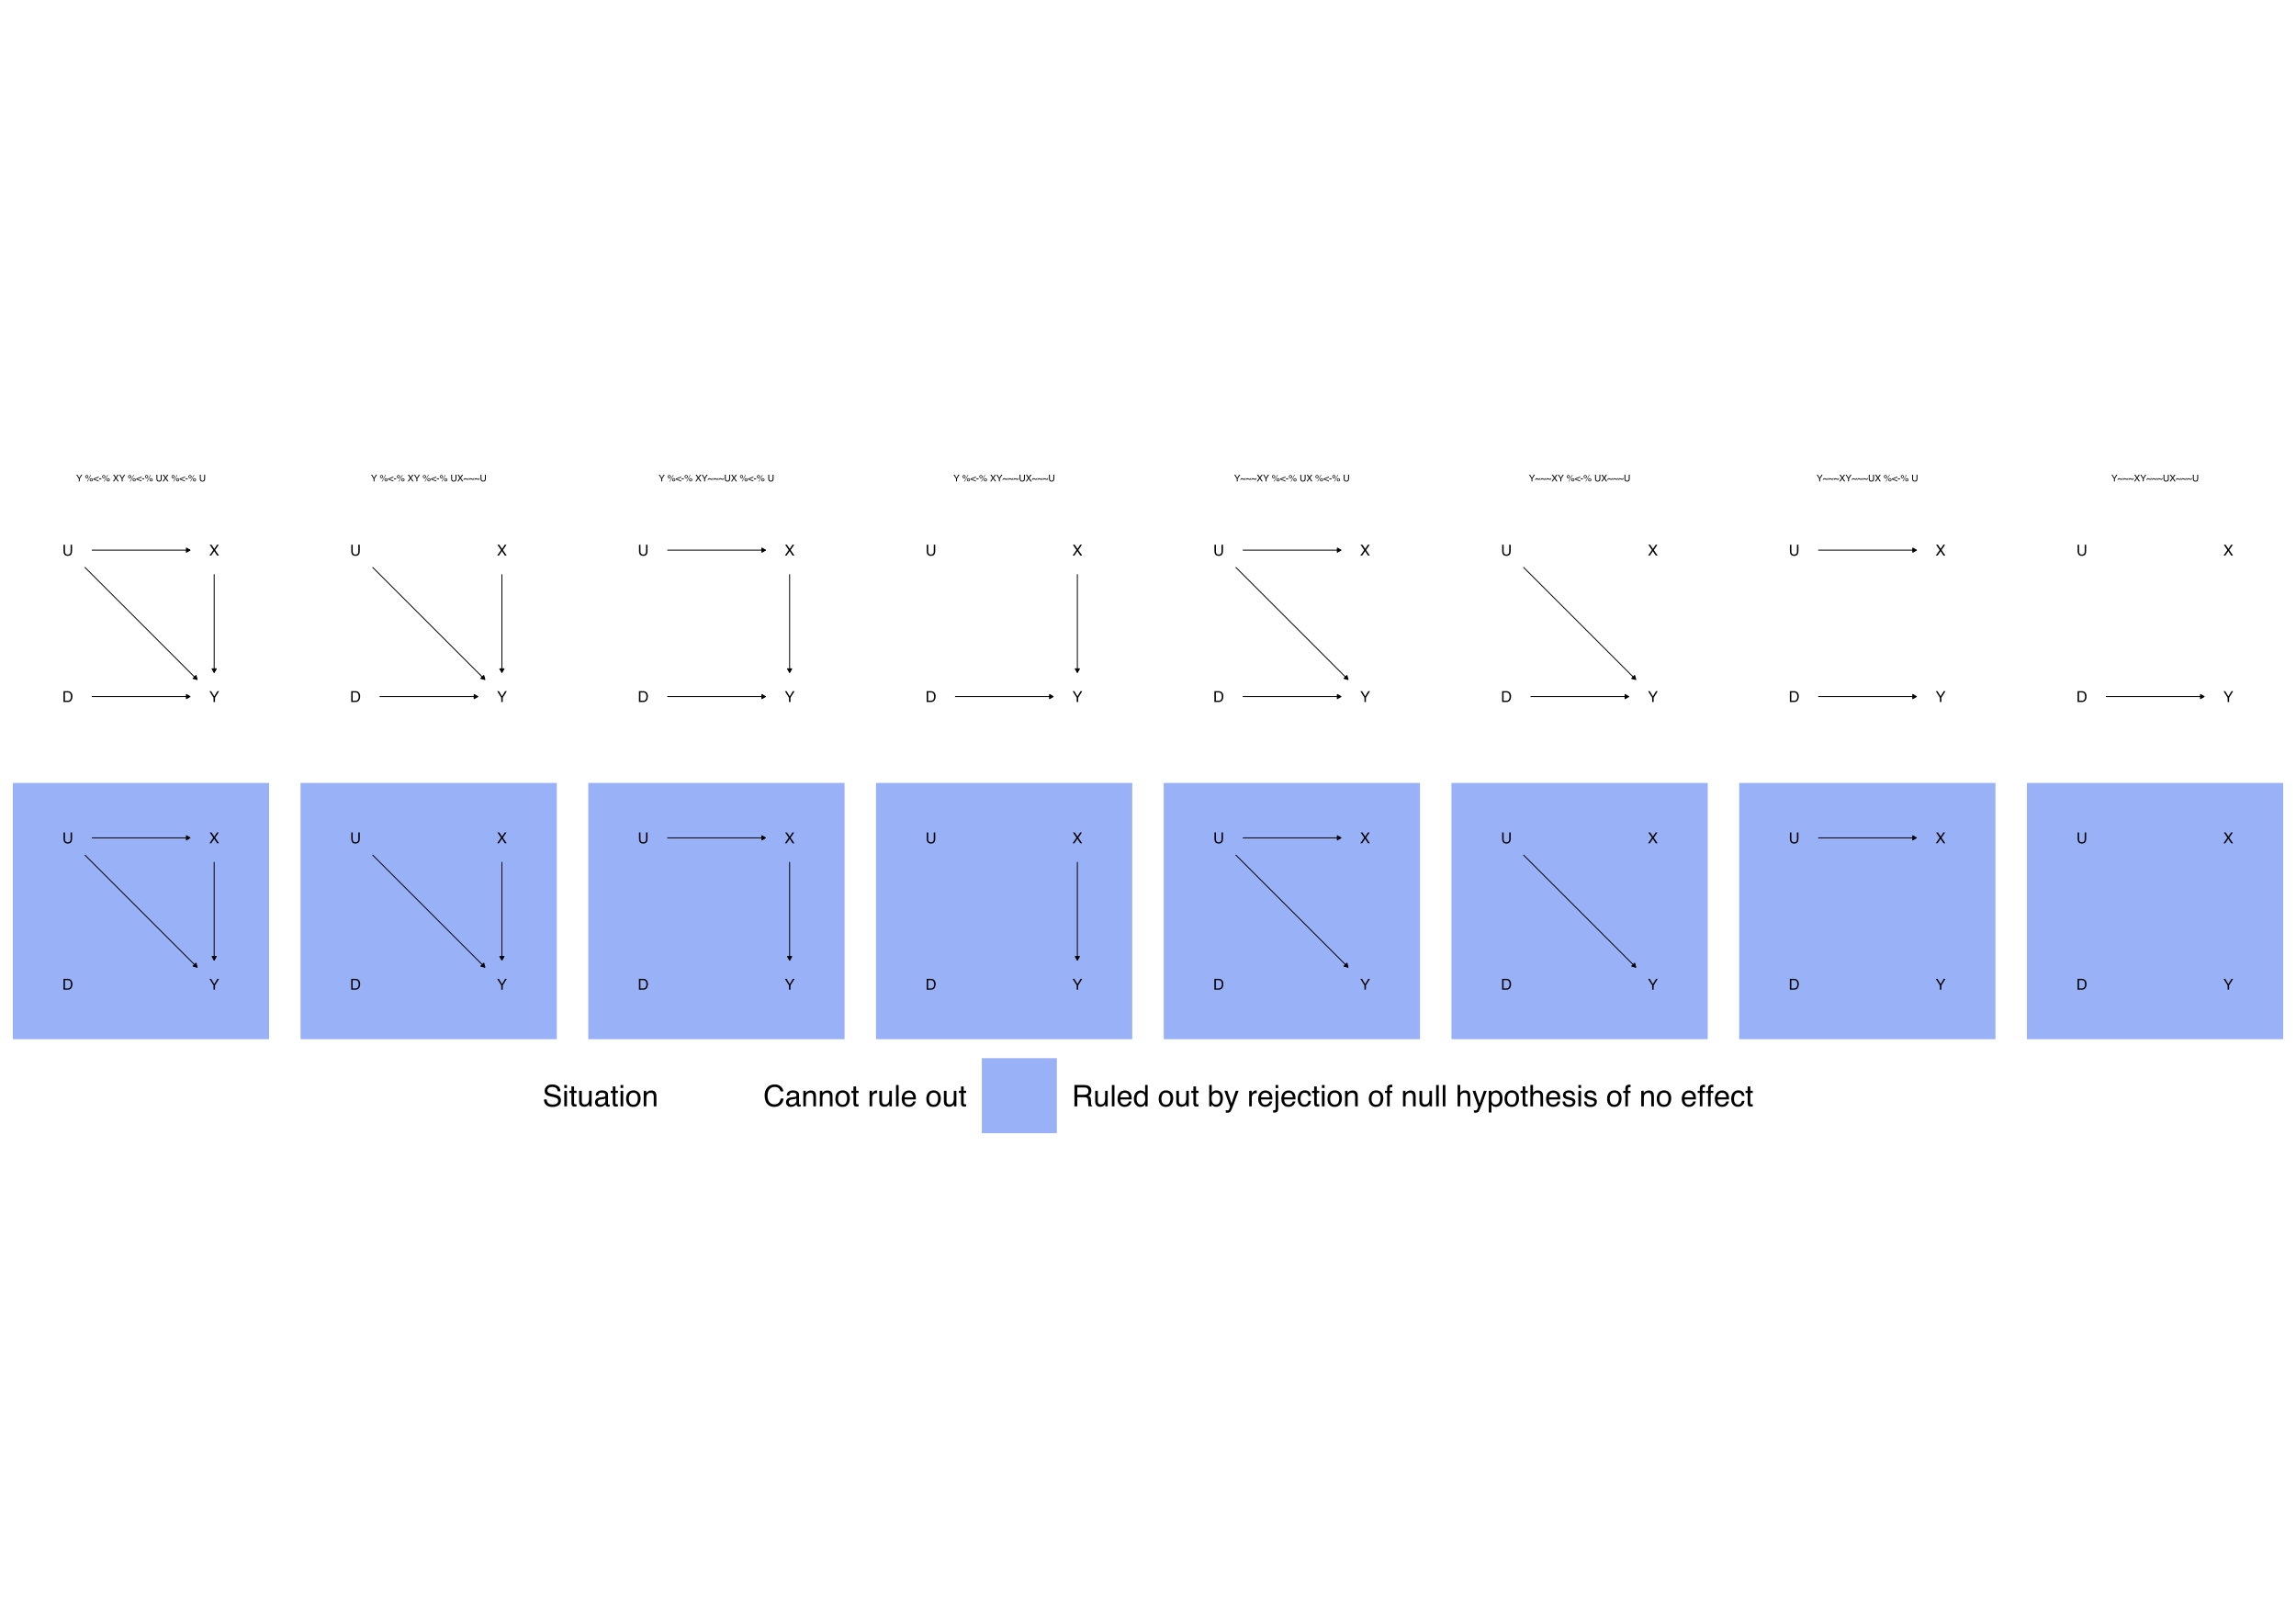 <?xml version="1.0" encoding="UTF-8"?>
<svg xmlns="http://www.w3.org/2000/svg" xmlns:xlink="http://www.w3.org/1999/xlink" width="2160pt" height="1512pt" viewBox="0 0 2160 1512" version="1.1">
<defs>
<g>
<symbol overflow="visible" id="glyph0-0">
<path style="stroke:none;" d="M 0.453 0 L 0.453 -10.203 L 8.547 -10.203 L 8.547 0 Z M 7.281 -1.281 L 7.281 -8.922 L 1.734 -8.922 L 1.734 -1.281 Z M 7.281 -1.281 "/>
</symbol>
<symbol overflow="visible" id="glyph0-1">
<path style="stroke:none;" d="M 5 -1.188 C 5.469 -1.188 5.852 -1.234 6.156 -1.328 C 6.688 -1.504 7.125 -1.852 7.469 -2.375 C 7.738 -2.781 7.938 -3.305 8.062 -3.953 C 8.133 -4.336 8.172 -4.691 8.172 -5.016 C 8.172 -6.285 7.914 -7.27 7.406 -7.969 C 6.906 -8.664 6.098 -9.016 4.984 -9.016 L 2.531 -9.016 L 2.531 -1.188 Z M 1.141 -10.203 L 5.281 -10.203 C 6.676 -10.203 7.766 -9.703 8.547 -8.703 C 9.234 -7.805 9.578 -6.656 9.578 -5.25 C 9.578 -4.164 9.375 -3.188 8.969 -2.312 C 8.25 -0.77 7.016 0 5.266 0 L 1.141 0 Z M 1.141 -10.203 "/>
</symbol>
<symbol overflow="visible" id="glyph0-2">
<path style="stroke:none;" d="M 1.953 0 L 0.297 0 L 3.938 -5.234 L 0.516 -10.203 L 2.25 -10.203 L 4.859 -6.297 L 7.438 -10.203 L 9.078 -10.203 L 5.656 -5.234 L 9.25 0 L 7.531 0 L 4.781 -4.188 Z M 1.953 0 "/>
</symbol>
<symbol overflow="visible" id="glyph0-3">
<path style="stroke:none;" d="M 0.297 -10.203 L 1.906 -10.203 L 4.828 -5.297 L 7.766 -10.203 L 9.375 -10.203 L 5.531 -4.109 L 5.531 0 L 4.141 0 L 4.141 -4.109 Z M 4.859 -10.203 Z M 4.859 -10.203 "/>
</symbol>
<symbol overflow="visible" id="glyph0-4">
<path style="stroke:none;" d="M 2.578 -10.203 L 2.578 -3.891 C 2.578 -3.148 2.719 -2.535 3 -2.047 C 3.406 -1.305 4.098 -0.938 5.078 -0.938 C 6.254 -0.938 7.051 -1.336 7.469 -2.141 C 7.695 -2.578 7.812 -3.16 7.812 -3.891 L 7.812 -10.203 L 9.219 -10.203 L 9.219 -4.469 C 9.219 -3.219 9.047 -2.254 8.703 -1.578 C 8.086 -0.348 6.914 0.266 5.188 0.266 C 3.469 0.266 2.301 -0.348 1.688 -1.578 C 1.352 -2.254 1.188 -3.219 1.188 -4.469 L 1.188 -10.203 Z M 5.203 -10.203 Z M 5.203 -10.203 "/>
</symbol>
<symbol overflow="visible" id="glyph1-0">
<path style="stroke:none;" d="M 0.281 0 L 0.281 -6.312 L 5.297 -6.312 L 5.297 0 Z M 4.5 -0.797 L 4.5 -5.516 L 1.078 -5.516 L 1.078 -0.797 Z M 4.5 -0.797 "/>
</symbol>
<symbol overflow="visible" id="glyph1-1">
<path style="stroke:none;" d="M 0.188 -6.312 L 1.172 -6.312 L 2.984 -3.281 L 4.797 -6.312 L 5.797 -6.312 L 3.422 -2.547 L 3.422 0 L 2.562 0 L 2.562 -2.547 Z M 3 -6.312 Z M 3 -6.312 "/>
</symbol>
<symbol overflow="visible" id="glyph1-2">
<path style="stroke:none;" d=""/>
</symbol>
<symbol overflow="visible" id="glyph1-3">
<path style="stroke:none;" d="M 6 -2.984 C 6.406 -2.984 6.754 -2.836 7.047 -2.547 C 7.336 -2.254 7.484 -1.906 7.484 -1.5 C 7.484 -1.082 7.336 -0.727 7.047 -0.438 C 6.754 -0.145 6.406 0 6 0 C 5.582 0 5.227 -0.145 4.938 -0.438 C 4.645 -0.727 4.5 -1.082 4.5 -1.5 C 4.5 -1.906 4.645 -2.254 4.938 -2.547 C 5.227 -2.836 5.582 -2.984 6 -2.984 Z M 5.375 -6.125 L 5.844 -6.125 L 2.406 0.156 L 1.938 0.156 Z M 1.781 -3.578 C 2.02 -3.578 2.227 -3.664 2.406 -3.844 C 2.582 -4.02 2.672 -4.227 2.672 -4.469 C 2.672 -4.707 2.582 -4.914 2.406 -5.094 C 2.227 -5.27 2.02 -5.359 1.781 -5.359 C 1.531 -5.359 1.316 -5.27 1.141 -5.094 C 0.973 -4.926 0.891 -4.719 0.891 -4.469 C 0.891 -4.227 0.973 -4.02 1.141 -3.844 C 1.316 -3.664 1.531 -3.578 1.781 -3.578 Z M 1.781 -5.969 C 2.195 -5.969 2.551 -5.816 2.844 -5.516 C 3.133 -5.223 3.281 -4.875 3.281 -4.469 C 3.281 -4.051 3.133 -3.695 2.844 -3.406 C 2.551 -3.113 2.195 -2.969 1.781 -2.969 C 1.363 -2.969 1.008 -3.113 0.719 -3.406 C 0.426 -3.695 0.281 -4.051 0.281 -4.469 C 0.281 -4.875 0.426 -5.223 0.719 -5.516 C 1.008 -5.816 1.363 -5.969 1.781 -5.969 Z M 6 -0.609 C 6.238 -0.609 6.441 -0.691 6.609 -0.859 C 6.785 -1.035 6.875 -1.25 6.875 -1.5 C 6.875 -1.738 6.785 -1.941 6.609 -2.109 C 6.441 -2.285 6.238 -2.375 6 -2.375 C 5.75 -2.375 5.535 -2.285 5.359 -2.109 C 5.191 -1.941 5.109 -1.738 5.109 -1.5 C 5.109 -1.25 5.191 -1.035 5.359 -0.859 C 5.535 -0.691 5.75 -0.609 6 -0.609 Z M 6 -0.609 "/>
</symbol>
<symbol overflow="visible" id="glyph1-4">
<path style="stroke:none;" d="M 0.125 -2.609 L 5.141 -4.562 L 5.141 -3.797 L 1.031 -2.25 L 5.141 -0.688 L 5.141 0.078 L 0.125 -1.891 Z M 0.125 -2.609 "/>
</symbol>
<symbol overflow="visible" id="glyph1-5">
<path style="stroke:none;" d="M 0.359 -2.844 L 2.516 -2.844 L 2.516 -2.047 L 0.359 -2.047 Z M 0.359 -2.844 "/>
</symbol>
<symbol overflow="visible" id="glyph1-6">
<path style="stroke:none;" d="M 1.219 0 L 0.188 0 L 2.438 -3.234 L 0.328 -6.312 L 1.391 -6.312 L 3 -3.891 L 4.594 -6.312 L 5.625 -6.312 L 3.5 -3.234 L 5.719 0 L 4.656 0 L 2.953 -2.594 Z M 1.219 0 "/>
</symbol>
<symbol overflow="visible" id="glyph1-7">
<path style="stroke:none;" d="M 1.594 -6.312 L 1.594 -2.406 C 1.594 -1.945 1.68 -1.566 1.859 -1.266 C 2.109 -0.805 2.535 -0.578 3.141 -0.578 C 3.867 -0.578 4.363 -0.828 4.625 -1.328 C 4.758 -1.598 4.828 -1.957 4.828 -2.406 L 4.828 -6.312 L 5.703 -6.312 L 5.703 -2.766 C 5.703 -1.992 5.598 -1.395 5.391 -0.969 C 5.004 -0.207 4.281 0.172 3.219 0.172 C 2.145 0.172 1.422 -0.207 1.047 -0.969 C 0.836 -1.395 0.734 -1.992 0.734 -2.766 L 0.734 -6.312 Z M 3.219 -6.312 Z M 3.219 -6.312 "/>
</symbol>
<symbol overflow="visible" id="glyph1-8">
<path style="stroke:none;" d="M 1.406 -2.969 C 1.488 -2.969 1.578 -2.961 1.672 -2.953 C 1.836 -2.93 1.992 -2.891 2.141 -2.828 L 3.094 -2.453 C 3.238 -2.391 3.363 -2.348 3.469 -2.328 C 3.613 -2.285 3.742 -2.266 3.859 -2.266 C 4.066 -2.266 4.242 -2.344 4.391 -2.5 C 4.535 -2.664 4.633 -2.867 4.688 -3.109 L 5.188 -3.109 C 5.113 -2.703 4.973 -2.332 4.766 -2 C 4.555 -1.664 4.238 -1.5 3.812 -1.5 C 3.676 -1.5 3.52 -1.523 3.344 -1.578 C 3.25 -1.609 3.098 -1.66 2.891 -1.734 L 2.016 -2.078 C 1.898 -2.117 1.785 -2.148 1.672 -2.172 C 1.555 -2.191 1.461 -2.203 1.391 -2.203 C 1.148 -2.203 0.961 -2.109 0.828 -1.922 C 0.742 -1.816 0.66 -1.633 0.578 -1.375 L 0.078 -1.375 C 0.129 -1.613 0.18 -1.816 0.234 -1.984 C 0.297 -2.148 0.395 -2.336 0.531 -2.547 C 0.656 -2.691 0.785 -2.797 0.922 -2.859 C 1.066 -2.93 1.227 -2.969 1.406 -2.969 Z M 1.406 -2.969 "/>
</symbol>
<symbol overflow="visible" id="glyph2-0">
<path style="stroke:none;" d="M 0.906 0 L 0.906 -20.078 L 16.844 -20.078 L 16.844 0 Z M 14.328 -2.516 L 14.328 -17.562 L 3.422 -17.562 L 3.422 -2.516 Z M 14.328 -2.516 "/>
</symbol>
<symbol overflow="visible" id="glyph2-1">
<path style="stroke:none;" d="M 3.906 -6.484 C 3.969 -5.336 4.238 -4.41 4.719 -3.703 C 5.625 -2.367 7.211 -1.703 9.484 -1.703 C 10.504 -1.703 11.438 -1.848 12.281 -2.141 C 13.906 -2.711 14.719 -3.727 14.719 -5.188 C 14.719 -6.281 14.375 -7.055 13.688 -7.516 C 12.988 -7.973 11.906 -8.367 10.438 -8.703 L 7.719 -9.328 C 5.938 -9.723 4.676 -10.164 3.938 -10.656 C 2.664 -11.488 2.031 -12.738 2.031 -14.406 C 2.031 -16.219 2.648 -17.703 3.891 -18.859 C 5.141 -20.016 6.91 -20.594 9.203 -20.594 C 11.305 -20.594 13.094 -20.082 14.562 -19.062 C 16.039 -18.051 16.781 -16.426 16.781 -14.188 L 14.219 -14.188 C 14.082 -15.27 13.789 -16.098 13.344 -16.672 C 12.508 -17.711 11.102 -18.234 9.125 -18.234 C 7.52 -18.234 6.363 -17.895 5.656 -17.219 C 4.957 -16.551 4.609 -15.77 4.609 -14.875 C 4.609 -13.895 5.02 -13.176 5.844 -12.719 C 6.375 -12.426 7.586 -12.062 9.484 -11.625 L 12.312 -10.984 C 13.664 -10.672 14.711 -10.242 15.453 -9.703 C 16.723 -8.766 17.359 -7.406 17.359 -5.625 C 17.359 -3.395 16.551 -1.801 14.938 -0.844 C 13.32 0.113 11.441 0.594 9.297 0.594 C 6.797 0.594 4.844 -0.047 3.438 -1.328 C 2.02 -2.598 1.328 -4.316 1.359 -6.484 Z M 9.406 -20.625 Z M 9.406 -20.625 "/>
</symbol>
<symbol overflow="visible" id="glyph2-2">
<path style="stroke:none;" d="M 1.812 -14.578 L 4.312 -14.578 L 4.312 0 L 1.812 0 Z M 1.812 -20.078 L 4.312 -20.078 L 4.312 -17.297 L 1.812 -17.297 Z M 1.812 -20.078 "/>
</symbol>
<symbol overflow="visible" id="glyph2-3">
<path style="stroke:none;" d="M 2.297 -18.734 L 4.781 -18.734 L 4.781 -14.641 L 7.125 -14.641 L 7.125 -12.641 L 4.781 -12.641 L 4.781 -3.078 C 4.781 -2.566 4.957 -2.223 5.312 -2.047 C 5.5 -1.953 5.816 -1.906 6.266 -1.906 C 6.379 -1.906 6.504 -1.906 6.641 -1.906 C 6.773 -1.914 6.938 -1.926 7.125 -1.938 L 7.125 0 C 6.844 0.082 6.547 0.141 6.234 0.172 C 5.93 0.211 5.602 0.234 5.25 0.234 C 4.102 0.234 3.32 -0.055 2.906 -0.641 C 2.5 -1.234 2.297 -2 2.297 -2.938 L 2.297 -12.641 L 0.312 -12.641 L 0.312 -14.641 L 2.297 -14.641 Z M 2.297 -18.734 "/>
</symbol>
<symbol overflow="visible" id="glyph2-4">
<path style="stroke:none;" d="M 4.266 -14.641 L 4.266 -4.922 C 4.266 -4.172 4.383 -3.562 4.625 -3.094 C 5.062 -2.219 5.875 -1.781 7.062 -1.781 C 8.781 -1.781 9.945 -2.547 10.562 -4.078 C 10.906 -4.898 11.078 -6.023 11.078 -7.453 L 11.078 -14.641 L 13.531 -14.641 L 13.531 0 L 11.219 0 L 11.234 -2.156 C 10.922 -1.602 10.523 -1.133 10.047 -0.75 C 9.109 0.008 7.969 0.391 6.625 0.391 C 4.539 0.391 3.117 -0.305 2.359 -1.703 C 1.953 -2.441 1.75 -3.438 1.75 -4.688 L 1.75 -14.641 Z M 7.641 -15 Z M 7.641 -15 "/>
</symbol>
<symbol overflow="visible" id="glyph2-5">
<path style="stroke:none;" d="M 3.688 -3.891 C 3.688 -3.18 3.945 -2.617 4.469 -2.203 C 4.988 -1.797 5.602 -1.594 6.312 -1.594 C 7.176 -1.594 8.016 -1.797 8.828 -2.203 C 10.203 -2.867 10.891 -3.957 10.891 -5.469 L 10.891 -7.453 C 10.586 -7.266 10.195 -7.102 9.719 -6.969 C 9.25 -6.844 8.785 -6.754 8.328 -6.703 L 6.844 -6.516 C 5.945 -6.391 5.273 -6.203 4.828 -5.953 C 4.066 -5.523 3.688 -4.836 3.688 -3.891 Z M 9.656 -8.875 C 10.219 -8.945 10.594 -9.18 10.781 -9.578 C 10.895 -9.797 10.953 -10.113 10.953 -10.531 C 10.953 -11.363 10.648 -11.969 10.047 -12.344 C 9.453 -12.727 8.602 -12.922 7.5 -12.922 C 6.207 -12.922 5.297 -12.57 4.766 -11.875 C 4.461 -11.5 4.266 -10.93 4.172 -10.172 L 1.875 -10.172 C 1.914 -11.973 2.5 -13.227 3.625 -13.938 C 4.75 -14.645 6.055 -15 7.547 -15 C 9.266 -15 10.664 -14.672 11.75 -14.016 C 12.812 -13.359 13.344 -12.336 13.344 -10.953 L 13.344 -2.516 C 13.344 -2.266 13.395 -2.062 13.5 -1.906 C 13.602 -1.75 13.828 -1.672 14.172 -1.672 C 14.273 -1.672 14.395 -1.676 14.531 -1.688 C 14.664 -1.695 14.812 -1.719 14.969 -1.75 L 14.969 0.062 C 14.582 0.176 14.289 0.242 14.094 0.266 C 13.895 0.297 13.625 0.312 13.281 0.312 C 12.426 0.312 11.812 0.008 11.438 -0.594 C 11.227 -0.906 11.082 -1.352 11 -1.938 C 10.5 -1.281 9.781 -0.707 8.844 -0.219 C 7.906 0.258 6.875 0.5 5.75 0.5 C 4.383 0.5 3.27 0.086 2.406 -0.734 C 1.551 -1.566 1.125 -2.602 1.125 -3.844 C 1.125 -5.195 1.547 -6.25 2.391 -7 C 3.242 -7.75 4.359 -8.207 5.734 -8.375 Z M 7.609 -15 Z M 7.609 -15 "/>
</symbol>
<symbol overflow="visible" id="glyph2-6">
<path style="stroke:none;" d="M 7.609 -1.594 C 9.242 -1.594 10.363 -2.207 10.969 -3.438 C 11.57 -4.676 11.875 -6.051 11.875 -7.562 C 11.875 -8.926 11.656 -10.035 11.219 -10.891 C 10.531 -12.242 9.336 -12.922 7.641 -12.922 C 6.141 -12.922 5.047 -12.344 4.359 -11.188 C 3.68 -10.039 3.344 -8.66 3.344 -7.047 C 3.344 -5.484 3.68 -4.18 4.359 -3.141 C 5.047 -2.109 6.129 -1.594 7.609 -1.594 Z M 7.719 -15.062 C 9.602 -15.062 11.195 -14.43 12.5 -13.172 C 13.801 -11.922 14.453 -10.07 14.453 -7.625 C 14.453 -5.27 13.875 -3.32 12.719 -1.781 C 11.57 -0.238 9.797 0.531 7.391 0.531 C 5.367 0.531 3.766 -0.148 2.578 -1.516 C 1.398 -2.879 0.812 -4.707 0.812 -7 C 0.812 -9.457 1.43 -11.414 2.672 -12.875 C 3.922 -14.332 5.602 -15.062 7.719 -15.062 Z M 7.625 -15 Z M 7.625 -15 "/>
</symbol>
<symbol overflow="visible" id="glyph2-7">
<path style="stroke:none;" d="M 1.812 -14.641 L 4.141 -14.641 L 4.141 -12.562 C 4.836 -13.414 5.57 -14.031 6.344 -14.406 C 7.113 -14.781 7.973 -14.969 8.922 -14.969 C 11.004 -14.969 12.41 -14.242 13.141 -12.797 C 13.535 -12.004 13.734 -10.867 13.734 -9.391 L 13.734 0 L 11.234 0 L 11.234 -9.234 C 11.234 -10.117 11.102 -10.836 10.844 -11.391 C 10.406 -12.297 9.613 -12.75 8.469 -12.75 C 7.883 -12.75 7.406 -12.691 7.031 -12.578 C 6.352 -12.379 5.758 -11.977 5.25 -11.375 C 4.844 -10.895 4.578 -10.395 4.453 -9.875 C 4.328 -9.363 4.266 -8.629 4.266 -7.672 L 4.266 0 L 1.812 0 Z M 7.594 -15 Z M 7.594 -15 "/>
</symbol>
<symbol overflow="visible" id="glyph2-8">
<path style="stroke:none;" d="M 10.594 -20.625 C 13.133 -20.625 15.109 -19.953 16.516 -18.609 C 17.922 -17.273 18.703 -15.758 18.859 -14.062 L 16.203 -14.062 C 15.898 -15.352 15.301 -16.375 14.406 -17.125 C 13.508 -17.883 12.25 -18.266 10.625 -18.266 C 8.645 -18.266 7.047 -17.566 5.828 -16.172 C 4.609 -14.785 4 -12.66 4 -9.797 C 4 -7.441 4.547 -5.531 5.641 -4.062 C 6.742 -2.602 8.383 -1.875 10.562 -1.875 C 12.57 -1.875 14.102 -2.645 15.156 -4.188 C 15.707 -5 16.117 -6.066 16.391 -7.391 L 19.047 -7.391 C 18.805 -5.273 18.02 -3.5 16.688 -2.062 C 15.094 -0.344 12.941 0.516 10.234 0.516 C 7.898 0.516 5.941 -0.188 4.359 -1.594 C 2.273 -3.469 1.234 -6.352 1.234 -10.25 C 1.234 -13.219 2.016 -15.648 3.578 -17.547 C 5.273 -19.598 7.613 -20.625 10.594 -20.625 Z M 10.047 -20.625 Z M 10.047 -20.625 "/>
</symbol>
<symbol overflow="visible" id="glyph2-9">
<path style="stroke:none;" d=""/>
</symbol>
<symbol overflow="visible" id="glyph2-10">
<path style="stroke:none;" d="M 1.875 -14.641 L 4.219 -14.641 L 4.219 -12.109 C 4.406 -12.609 4.867 -13.207 5.609 -13.906 C 6.359 -14.613 7.223 -14.969 8.203 -14.969 C 8.242 -14.969 8.316 -14.961 8.422 -14.953 C 8.535 -14.941 8.727 -14.926 9 -14.906 L 9 -12.312 C 8.852 -12.332 8.719 -12.348 8.594 -12.359 C 8.469 -12.367 8.332 -12.375 8.188 -12.375 C 6.945 -12.375 5.992 -11.973 5.328 -11.172 C 4.66 -10.379 4.328 -9.461 4.328 -8.422 L 4.328 0 L 1.875 0 Z M 1.875 -14.641 "/>
</symbol>
<symbol overflow="visible" id="glyph2-11">
<path style="stroke:none;" d="M 1.875 -20.078 L 4.328 -20.078 L 4.328 0 L 1.875 0 Z M 1.875 -20.078 "/>
</symbol>
<symbol overflow="visible" id="glyph2-12">
<path style="stroke:none;" d="M 7.906 -14.969 C 8.945 -14.969 9.953 -14.723 10.922 -14.234 C 11.898 -13.754 12.645 -13.125 13.156 -12.344 C 13.645 -11.602 13.973 -10.742 14.141 -9.766 C 14.285 -9.086 14.359 -8.008 14.359 -6.531 L 3.625 -6.531 C 3.664 -5.051 4.016 -3.859 4.672 -2.953 C 5.328 -2.055 6.344 -1.609 7.719 -1.609 C 9.008 -1.609 10.035 -2.035 10.797 -2.891 C 11.234 -3.379 11.547 -3.945 11.734 -4.594 L 14.156 -4.594 C 14.094 -4.051 13.879 -3.453 13.516 -2.797 C 13.148 -2.141 12.75 -1.598 12.312 -1.172 C 11.562 -0.441 10.633 0.047 9.531 0.297 C 8.938 0.441 8.266 0.516 7.516 0.516 C 5.691 0.516 4.145 -0.145 2.875 -1.469 C 1.613 -2.789 0.984 -4.648 0.984 -7.047 C 0.984 -9.391 1.617 -11.297 2.891 -12.766 C 4.172 -14.234 5.844 -14.969 7.906 -14.969 Z M 11.828 -8.484 C 11.723 -9.555 11.488 -10.41 11.125 -11.047 C 10.457 -12.234 9.332 -12.828 7.75 -12.828 C 6.625 -12.828 5.676 -12.414 4.906 -11.594 C 4.145 -10.781 3.738 -9.742 3.688 -8.484 Z M 7.672 -15 Z M 7.672 -15 "/>
</symbol>
<symbol overflow="visible" id="glyph2-13">
<path style="stroke:none;" d="M 11.469 -10.891 C 12.75 -10.891 13.758 -11.145 14.5 -11.656 C 15.238 -12.164 15.609 -13.082 15.609 -14.406 C 15.609 -15.844 15.094 -16.82 14.062 -17.344 C 13.5 -17.613 12.754 -17.75 11.828 -17.75 L 5.188 -17.75 L 5.188 -10.891 Z M 2.469 -20.078 L 11.766 -20.078 C 13.297 -20.078 14.555 -19.859 15.547 -19.422 C 17.43 -18.555 18.375 -16.973 18.375 -14.672 C 18.375 -13.461 18.125 -12.473 17.625 -11.703 C 17.133 -10.941 16.441 -10.332 15.547 -9.875 C 16.328 -9.551 16.914 -9.129 17.312 -8.609 C 17.707 -8.086 17.93 -7.242 17.984 -6.078 L 18.078 -3.391 C 18.098 -2.629 18.16 -2.062 18.266 -1.688 C 18.43 -1.039 18.723 -0.629 19.141 -0.453 L 19.141 0 L 15.812 0 C 15.719 -0.176 15.641 -0.398 15.578 -0.672 C 15.523 -0.941 15.484 -1.469 15.453 -2.25 L 15.281 -5.609 C 15.219 -6.922 14.734 -7.801 13.828 -8.25 C 13.305 -8.488 12.488 -8.609 11.375 -8.609 L 5.188 -8.609 L 5.188 0 L 2.469 0 Z M 2.469 -20.078 "/>
</symbol>
<symbol overflow="visible" id="glyph2-14">
<path style="stroke:none;" d="M 3.359 -7.156 C 3.359 -5.582 3.691 -4.266 4.359 -3.203 C 5.023 -2.148 6.094 -1.625 7.562 -1.625 C 8.695 -1.625 9.629 -2.113 10.359 -3.094 C 11.098 -4.07 11.469 -5.477 11.469 -7.312 C 11.469 -9.164 11.086 -10.535 10.328 -11.422 C 9.578 -12.305 8.645 -12.75 7.531 -12.75 C 6.289 -12.75 5.285 -12.273 4.516 -11.328 C 3.742 -10.379 3.359 -8.988 3.359 -7.156 Z M 7.062 -14.906 C 8.188 -14.906 9.129 -14.664 9.891 -14.188 C 10.328 -13.914 10.82 -13.438 11.375 -12.75 L 11.375 -20.156 L 13.734 -20.156 L 13.734 0 L 11.531 0 L 11.531 -2.031 C 10.957 -1.133 10.273 -0.484 9.484 -0.078 C 8.703 0.316 7.805 0.516 6.797 0.516 C 5.16 0.516 3.742 -0.164 2.547 -1.531 C 1.359 -2.906 0.766 -4.734 0.766 -7.016 C 0.766 -9.148 1.305 -11 2.391 -12.562 C 3.484 -14.125 5.039 -14.906 7.062 -14.906 Z M 7.062 -14.906 "/>
</symbol>
<symbol overflow="visible" id="glyph2-15">
<path style="stroke:none;" d="M 1.609 -20.156 L 4 -20.156 L 4 -12.859 C 4.539 -13.566 5.188 -14.102 5.938 -14.469 C 6.688 -14.844 7.5 -15.031 8.375 -15.031 C 10.195 -15.031 11.672 -14.398 12.797 -13.141 C 13.93 -11.891 14.5 -10.047 14.5 -7.609 C 14.5 -5.285 13.938 -3.359 12.812 -1.828 C 11.695 -0.297 10.145 0.469 8.156 0.469 C 7.051 0.469 6.113 0.195 5.344 -0.344 C 4.883 -0.664 4.398 -1.176 3.891 -1.875 L 3.891 0 L 1.609 0 Z M 8.016 -1.703 C 9.348 -1.703 10.344 -2.227 11 -3.281 C 11.656 -4.344 11.984 -5.742 11.984 -7.484 C 11.984 -9.023 11.656 -10.301 11 -11.312 C 10.344 -12.32 9.367 -12.828 8.078 -12.828 C 6.961 -12.828 5.984 -12.41 5.141 -11.578 C 4.297 -10.754 3.875 -9.391 3.875 -7.484 C 3.875 -6.109 4.047 -4.988 4.391 -4.125 C 5.035 -2.508 6.242 -1.703 8.016 -1.703 Z M 8.016 -1.703 "/>
</symbol>
<symbol overflow="visible" id="glyph2-16">
<path style="stroke:none;" d="M 10.953 -14.641 L 13.672 -14.641 C 13.328 -13.703 12.555 -11.562 11.359 -8.219 C 10.461 -5.695 9.719 -3.645 9.125 -2.062 C 7.695 1.676 6.691 3.953 6.109 4.766 C 5.523 5.586 4.523 6 3.109 6 C 2.754 6 2.484 5.984 2.297 5.953 C 2.117 5.93 1.891 5.883 1.609 5.812 L 1.609 3.562 C 2.035 3.688 2.344 3.758 2.531 3.781 C 2.727 3.812 2.898 3.828 3.047 3.828 C 3.504 3.828 3.836 3.75 4.047 3.594 C 4.266 3.445 4.445 3.266 4.594 3.047 C 4.633 2.973 4.797 2.598 5.078 1.922 C 5.367 1.254 5.578 0.754 5.703 0.422 L 0.281 -14.641 L 3.078 -14.641 L 7 -2.719 Z M 6.984 -15 Z M 6.984 -15 "/>
</symbol>
<symbol overflow="visible" id="glyph2-17">
<path style="stroke:none;" d="M 4.266 -17.234 L 1.812 -17.234 L 1.812 -20.078 L 4.266 -20.078 Z M -0.516 3.703 C 0.586 3.672 1.25 3.57 1.469 3.406 C 1.695 3.25 1.812 2.754 1.812 1.922 L 1.812 -14.578 L 4.266 -14.578 L 4.266 2.172 C 4.266 3.242 4.094 4.039 3.75 4.562 C 3.176 5.457 2.086 5.906 0.484 5.906 C 0.359 5.906 0.227 5.898 0.094 5.891 C -0.031 5.879 -0.234 5.863 -0.516 5.844 Z M -0.516 3.703 "/>
</symbol>
<symbol overflow="visible" id="glyph2-18">
<path style="stroke:none;" d="M 7.453 -15.062 C 9.098 -15.062 10.438 -14.66 11.469 -13.859 C 12.508 -13.055 13.133 -11.676 13.344 -9.719 L 10.953 -9.719 C 10.805 -10.625 10.473 -11.375 9.953 -11.969 C 9.43 -12.562 8.598 -12.859 7.453 -12.859 C 5.879 -12.859 4.758 -12.094 4.094 -10.562 C 3.656 -9.57 3.438 -8.348 3.438 -6.891 C 3.438 -5.422 3.742 -4.188 4.359 -3.188 C 4.984 -2.188 5.957 -1.688 7.281 -1.688 C 8.301 -1.688 9.109 -2 9.703 -2.625 C 10.305 -3.25 10.723 -4.102 10.953 -5.188 L 13.344 -5.188 C 13.07 -3.238 12.391 -1.816 11.297 -0.922 C 10.203 -0.023 8.801 0.422 7.094 0.422 C 5.176 0.422 3.648 -0.273 2.516 -1.672 C 1.379 -3.078 0.812 -4.828 0.812 -6.922 C 0.812 -9.492 1.43 -11.492 2.672 -12.922 C 3.922 -14.348 5.516 -15.062 7.453 -15.062 Z M 7.062 -15 Z M 7.062 -15 "/>
</symbol>
<symbol overflow="visible" id="glyph2-19">
<path style="stroke:none;" d="M 2.422 -16.875 C 2.453 -17.895 2.629 -18.641 2.953 -19.109 C 3.523 -19.953 4.633 -20.375 6.281 -20.375 C 6.438 -20.375 6.594 -20.367 6.75 -20.359 C 6.914 -20.348 7.102 -20.332 7.312 -20.312 L 7.312 -18.078 C 7.062 -18.098 6.879 -18.109 6.766 -18.109 C 6.648 -18.109 6.539 -18.109 6.438 -18.109 C 5.688 -18.109 5.238 -17.914 5.094 -17.531 C 4.945 -17.145 4.875 -16.16 4.875 -14.578 L 7.312 -14.578 L 7.312 -12.641 L 4.859 -12.641 L 4.859 0 L 2.422 0 L 2.422 -12.641 L 0.391 -12.641 L 0.391 -14.578 L 2.422 -14.578 Z M 2.422 -16.875 "/>
</symbol>
<symbol overflow="visible" id="glyph2-20">
<path style="stroke:none;" d="M 1.812 -20.156 L 4.266 -20.156 L 4.266 -12.656 C 4.848 -13.395 5.375 -13.914 5.844 -14.219 C 6.633 -14.738 7.625 -15 8.812 -15 C 10.926 -15 12.363 -14.254 13.125 -12.766 C 13.531 -11.953 13.734 -10.828 13.734 -9.391 L 13.734 0 L 11.219 0 L 11.219 -9.234 C 11.219 -10.305 11.078 -11.094 10.797 -11.594 C 10.348 -12.395 9.508 -12.797 8.281 -12.797 C 7.258 -12.797 6.332 -12.441 5.5 -11.734 C 4.676 -11.035 4.266 -9.711 4.266 -7.766 L 4.266 0 L 1.812 0 Z M 1.812 -20.156 "/>
</symbol>
<symbol overflow="visible" id="glyph2-21">
<path style="stroke:none;" d="M 7.984 -1.656 C 9.129 -1.656 10.082 -2.133 10.844 -3.094 C 11.602 -4.062 11.984 -5.5 11.984 -7.406 C 11.984 -8.57 11.816 -9.578 11.484 -10.422 C 10.848 -12.035 9.68 -12.844 7.984 -12.844 C 6.273 -12.844 5.109 -11.988 4.484 -10.281 C 4.148 -9.375 3.984 -8.219 3.984 -6.812 C 3.984 -5.676 4.148 -4.711 4.484 -3.922 C 5.117 -2.41 6.285 -1.656 7.984 -1.656 Z M 1.609 -14.578 L 4 -14.578 L 4 -12.641 C 4.5 -13.297 5.039 -13.805 5.625 -14.172 C 6.445 -14.723 7.422 -15 8.547 -15 C 10.203 -15 11.609 -14.363 12.766 -13.094 C 13.922 -11.82 14.5 -10.004 14.5 -7.641 C 14.5 -4.453 13.664 -2.176 12 -0.812 C 10.945 0.062 9.719 0.5 8.312 0.5 C 7.207 0.5 6.281 0.254 5.531 -0.234 C 5.094 -0.504 4.609 -0.973 4.078 -1.641 L 4.078 5.844 L 1.609 5.844 Z M 1.609 -14.578 "/>
</symbol>
<symbol overflow="visible" id="glyph2-22">
<path style="stroke:none;" d="M 3.266 -4.594 C 3.336 -3.77 3.547 -3.141 3.891 -2.703 C 4.504 -1.91 5.578 -1.516 7.109 -1.516 C 8.023 -1.516 8.828 -1.711 9.516 -2.109 C 10.211 -2.504 10.562 -3.117 10.562 -3.953 C 10.562 -4.578 10.281 -5.055 9.719 -5.391 C 9.363 -5.586 8.66 -5.816 7.609 -6.078 L 5.656 -6.578 C 4.406 -6.891 3.488 -7.234 2.906 -7.609 C 1.844 -8.273 1.312 -9.195 1.312 -10.375 C 1.312 -11.758 1.812 -12.879 2.812 -13.734 C 3.812 -14.598 5.156 -15.031 6.844 -15.031 C 9.039 -15.031 10.629 -14.379 11.609 -13.078 C 12.223 -12.266 12.52 -11.383 12.5 -10.438 L 10.172 -10.438 C 10.129 -10.988 9.93 -11.492 9.578 -11.953 C 9.016 -12.598 8.035 -12.922 6.641 -12.922 C 5.711 -12.922 5.008 -12.742 4.531 -12.391 C 4.051 -12.035 3.812 -11.566 3.812 -10.984 C 3.812 -10.336 4.129 -9.828 4.766 -9.453 C 5.129 -9.223 5.664 -9.02 6.375 -8.844 L 8 -8.453 C 9.77 -8.023 10.953 -7.609 11.547 -7.203 C 12.504 -6.578 12.984 -5.586 12.984 -4.234 C 12.984 -2.93 12.488 -1.805 11.5 -0.859 C 10.508 0.086 9.004 0.562 6.984 0.562 C 4.805 0.562 3.266 0.066 2.359 -0.922 C 1.453 -1.91 0.969 -3.133 0.906 -4.594 Z M 6.906 -15 Z M 6.906 -15 "/>
</symbol>
</g>
<clipPath id="clip1">
  <path d="M 71 446 L 193 446 L 193 453.914 L 71 453.914 Z M 71 446 "/>
</clipPath>
<clipPath id="clip2">
  <path d="M 349 446 L 458 446 L 458 453.914 L 349 453.914 Z M 349 446 "/>
</clipPath>
<clipPath id="clip3">
  <path d="M 619 446 L 728 446 L 728 453.914 L 619 453.914 Z M 619 446 "/>
</clipPath>
<clipPath id="clip4">
  <path d="M 897 446 L 992 446 L 992 453.914 L 897 453.914 Z M 897 446 "/>
</clipPath>
<clipPath id="clip5">
  <path d="M 1161 446 L 1270 446 L 1270 453.914 L 1161 453.914 Z M 1161 446 "/>
</clipPath>
<clipPath id="clip6">
  <path d="M 1438 446 L 1534 446 L 1534 453.914 L 1438 453.914 Z M 1438 446 "/>
</clipPath>
<clipPath id="clip7">
  <path d="M 1709 446 L 1804 446 L 1804 453.914 L 1709 453.914 Z M 1709 446 "/>
</clipPath>
<clipPath id="clip8">
  <path d="M 1986 446 L 2068 446 L 2068 453.914 L 1986 453.914 Z M 1986 446 "/>
</clipPath>
</defs>
<g id="surface819">
<rect x="0" y="0" width="2160" height="1512" style="fill:rgb(100%,100%,100%);fill-opacity:1;stroke:none;"/>
<path style=" stroke:none;fill-rule:nonzero;fill:rgb(100%,100%,100%);fill-opacity:0.502;" d="M 12.055 707.066 L 253.152 707.066 L 253.152 465.969 L 12.055 465.969 Z M 12.055 707.066 "/>
<g style="fill:rgb(0%,0%,0%);fill-opacity:1;">
  <use xlink:href="#glyph0-1" x="58.582" y="660.504"/>
</g>
<g style="fill:rgb(0%,0%,0%);fill-opacity:1;">
  <use xlink:href="#glyph0-2" x="196.742" y="522.738"/>
</g>
<g style="fill:rgb(0%,0%,0%);fill-opacity:1;">
  <use xlink:href="#glyph0-3" x="196.742" y="660.504"/>
</g>
<g style="fill:rgb(0%,0%,0%);fill-opacity:1;">
  <use xlink:href="#glyph0-4" x="58.582" y="522.738"/>
</g>
<path style="fill:none;stroke-width:0.854;stroke-linecap:butt;stroke-linejoin:round;stroke:rgb(0%,0%,0%);stroke-opacity:1;stroke-miterlimit:1;" d="M 86.395 655.402 L 178.809 655.402 "/>
<path style="fill-rule:nonzero;fill:rgb(0%,0%,0%);fill-opacity:1;stroke-width:0.854;stroke-linecap:butt;stroke-linejoin:round;stroke:rgb(0%,0%,0%);stroke-opacity:1;stroke-miterlimit:1;" d="M 175.359 657.395 L 178.809 655.402 L 175.359 653.41 Z M 175.359 657.395 "/>
<path style="fill:none;stroke-width:0.854;stroke-linecap:butt;stroke-linejoin:round;stroke:rgb(0%,0%,0%);stroke-opacity:1;stroke-miterlimit:1;" d="M 86.395 517.633 L 178.809 517.633 "/>
<path style="fill-rule:nonzero;fill:rgb(0%,0%,0%);fill-opacity:1;stroke-width:0.854;stroke-linecap:butt;stroke-linejoin:round;stroke:rgb(0%,0%,0%);stroke-opacity:1;stroke-miterlimit:1;" d="M 175.359 519.629 L 178.809 517.633 L 175.359 515.641 Z M 175.359 519.629 "/>
<path style="fill:none;stroke-width:0.854;stroke-linecap:butt;stroke-linejoin:round;stroke:rgb(0%,0%,0%);stroke-opacity:1;stroke-miterlimit:1;" d="M 79.754 533.668 L 80.418 534.332 L 81.809 535.727 L 83.199 537.117 L 84.594 538.508 L 85.984 539.898 L 87.375 541.293 L 88.766 542.684 L 90.16 544.074 L 91.551 545.465 L 92.941 546.859 L 94.332 548.25 L 95.727 549.641 L 97.117 551.031 L 98.508 552.426 L 99.898 553.816 L 101.293 555.207 L 102.684 556.598 L 104.074 557.992 L 105.465 559.383 L 106.859 560.773 L 108.25 562.164 L 109.641 563.559 L 111.031 564.949 L 112.426 566.34 L 113.816 567.73 L 115.207 569.125 L 116.598 570.516 L 117.992 571.906 L 119.383 573.301 L 122.164 576.082 L 123.559 577.473 L 124.949 578.867 L 127.73 581.648 L 129.125 583.039 L 130.516 584.434 L 133.297 587.215 L 134.691 588.605 L 136.082 590 L 138.863 592.781 L 140.258 594.172 L 141.648 595.566 L 144.43 598.348 L 145.824 599.738 L 147.215 601.133 L 149.996 603.914 L 151.391 605.305 L 152.781 606.699 L 155.562 609.48 L 156.957 610.871 L 158.348 612.266 L 161.129 615.047 L 162.523 616.438 L 163.914 617.832 L 166.695 620.613 L 168.09 622.004 L 169.48 623.398 L 172.262 626.18 L 173.656 627.57 L 175.047 628.965 L 177.828 631.746 L 179.223 633.137 L 180.613 634.531 L 183.395 637.312 L 184.789 638.703 L 185.453 639.367 "/>
<path style="fill-rule:nonzero;fill:rgb(0%,0%,0%);fill-opacity:1;stroke-width:0.854;stroke-linecap:butt;stroke-linejoin:round;stroke:rgb(0%,0%,0%);stroke-opacity:1;stroke-miterlimit:1;" d="M 181.602 638.336 L 185.453 639.367 L 184.422 635.52 Z M 181.602 638.336 "/>
<path style="fill:none;stroke-width:0.854;stroke-linecap:butt;stroke-linejoin:round;stroke:rgb(0%,0%,0%);stroke-opacity:1;stroke-miterlimit:1;" d="M 201.488 540.312 L 201.488 632.727 "/>
<path style="fill-rule:nonzero;fill:rgb(0%,0%,0%);fill-opacity:1;stroke-width:0.854;stroke-linecap:butt;stroke-linejoin:round;stroke:rgb(0%,0%,0%);stroke-opacity:1;stroke-miterlimit:1;" d="M 199.496 629.273 L 201.488 632.727 L 203.48 629.273 Z M 199.496 629.273 "/>
<path style=" stroke:none;fill-rule:nonzero;fill:rgb(20.784%,39.216%,92.941%);fill-opacity:0.502;" d="M 12.055 977.754 L 253.152 977.754 L 253.152 736.656 L 12.055 736.656 Z M 12.055 977.754 "/>
<g style="fill:rgb(0%,0%,0%);fill-opacity:1;">
  <use xlink:href="#glyph0-1" x="58.582" y="931.191"/>
</g>
<g style="fill:rgb(0%,0%,0%);fill-opacity:1;">
  <use xlink:href="#glyph0-2" x="196.742" y="793.422"/>
</g>
<g style="fill:rgb(0%,0%,0%);fill-opacity:1;">
  <use xlink:href="#glyph0-3" x="196.742" y="931.191"/>
</g>
<g style="fill:rgb(0%,0%,0%);fill-opacity:1;">
  <use xlink:href="#glyph0-4" x="58.582" y="793.422"/>
</g>
<path style="fill:none;stroke-width:0.854;stroke-linecap:butt;stroke-linejoin:round;stroke:rgb(0%,0%,0%);stroke-opacity:1;stroke-miterlimit:1;" d="M 86.395 788.32 L 178.809 788.32 "/>
<path style="fill-rule:nonzero;fill:rgb(0%,0%,0%);fill-opacity:1;stroke-width:0.854;stroke-linecap:butt;stroke-linejoin:round;stroke:rgb(0%,0%,0%);stroke-opacity:1;stroke-miterlimit:1;" d="M 175.359 790.312 L 178.809 788.32 L 175.359 786.328 Z M 175.359 790.312 "/>
<path style="fill:none;stroke-width:0.854;stroke-linecap:butt;stroke-linejoin:round;stroke:rgb(0%,0%,0%);stroke-opacity:1;stroke-miterlimit:1;" d="M 79.754 804.355 L 185.453 910.055 "/>
<path style="fill-rule:nonzero;fill:rgb(0%,0%,0%);fill-opacity:1;stroke-width:0.854;stroke-linecap:butt;stroke-linejoin:round;stroke:rgb(0%,0%,0%);stroke-opacity:1;stroke-miterlimit:1;" d="M 181.602 909.023 L 185.453 910.055 L 184.422 906.203 Z M 181.602 909.023 "/>
<path style="fill:none;stroke-width:0.854;stroke-linecap:butt;stroke-linejoin:round;stroke:rgb(0%,0%,0%);stroke-opacity:1;stroke-miterlimit:1;" d="M 201.488 810.996 L 201.488 903.41 "/>
<path style="fill-rule:nonzero;fill:rgb(0%,0%,0%);fill-opacity:1;stroke-width:0.854;stroke-linecap:butt;stroke-linejoin:round;stroke:rgb(0%,0%,0%);stroke-opacity:1;stroke-miterlimit:1;" d="M 199.496 899.961 L 201.488 903.41 L 203.48 899.961 Z M 199.496 899.961 "/>
<path style=" stroke:none;fill-rule:nonzero;fill:rgb(100%,100%,100%);fill-opacity:0.502;" d="M 282.738 707.066 L 523.836 707.066 L 523.836 465.969 L 282.738 465.969 Z M 282.738 707.066 "/>
<g style="fill:rgb(0%,0%,0%);fill-opacity:1;">
  <use xlink:href="#glyph0-1" x="329.266" y="660.504"/>
</g>
<g style="fill:rgb(0%,0%,0%);fill-opacity:1;">
  <use xlink:href="#glyph0-2" x="467.426" y="522.738"/>
</g>
<g style="fill:rgb(0%,0%,0%);fill-opacity:1;">
  <use xlink:href="#glyph0-3" x="467.426" y="660.504"/>
</g>
<g style="fill:rgb(0%,0%,0%);fill-opacity:1;">
  <use xlink:href="#glyph0-4" x="329.266" y="522.738"/>
</g>
<path style="fill:none;stroke-width:0.854;stroke-linecap:butt;stroke-linejoin:round;stroke:rgb(0%,0%,0%);stroke-opacity:1;stroke-miterlimit:1;" d="M 357.082 655.402 L 449.496 655.402 "/>
<path style="fill-rule:nonzero;fill:rgb(0%,0%,0%);fill-opacity:1;stroke-width:0.854;stroke-linecap:butt;stroke-linejoin:round;stroke:rgb(0%,0%,0%);stroke-opacity:1;stroke-miterlimit:1;" d="M 446.043 657.395 L 449.496 655.402 L 446.043 653.41 Z M 446.043 657.395 "/>
<path style="fill:none;stroke-width:0.854;stroke-linecap:butt;stroke-linejoin:round;stroke:rgb(0%,0%,0%);stroke-opacity:1;stroke-miterlimit:1;" d="M 350.438 533.668 L 351.102 534.332 L 352.492 535.727 L 353.887 537.117 L 356.668 539.898 L 358.059 541.293 L 359.453 542.684 L 362.234 545.465 L 363.625 546.859 L 365.02 548.25 L 367.801 551.031 L 369.191 552.426 L 370.586 553.816 L 373.367 556.598 L 374.758 557.992 L 376.152 559.383 L 378.934 562.164 L 380.324 563.559 L 381.719 564.949 L 388.676 571.906 L 390.066 573.301 L 391.461 574.691 L 394.242 577.473 L 395.633 578.867 L 397.027 580.258 L 399.809 583.039 L 401.199 584.434 L 402.594 585.824 L 405.375 588.605 L 406.766 590 L 408.16 591.391 L 410.941 594.172 L 412.332 595.566 L 413.727 596.957 L 416.508 599.738 L 417.898 601.133 L 419.293 602.523 L 422.074 605.305 L 423.465 606.699 L 424.859 608.09 L 427.641 610.871 L 429.031 612.266 L 430.426 613.656 L 433.207 616.438 L 434.598 617.832 L 435.992 619.223 L 438.773 622.004 L 440.164 623.398 L 441.559 624.789 L 444.34 627.57 L 445.73 628.965 L 447.125 630.355 L 449.906 633.137 L 451.297 634.531 L 452.691 635.922 L 456.137 639.367 "/>
<path style="fill-rule:nonzero;fill:rgb(0%,0%,0%);fill-opacity:1;stroke-width:0.854;stroke-linecap:butt;stroke-linejoin:round;stroke:rgb(0%,0%,0%);stroke-opacity:1;stroke-miterlimit:1;" d="M 452.289 638.336 L 456.137 639.367 L 455.105 635.52 Z M 452.289 638.336 "/>
<path style="fill:none;stroke-width:0.854;stroke-linecap:butt;stroke-linejoin:round;stroke:rgb(0%,0%,0%);stroke-opacity:1;stroke-miterlimit:1;" d="M 472.172 540.312 L 472.172 632.727 "/>
<path style="fill-rule:nonzero;fill:rgb(0%,0%,0%);fill-opacity:1;stroke-width:0.854;stroke-linecap:butt;stroke-linejoin:round;stroke:rgb(0%,0%,0%);stroke-opacity:1;stroke-miterlimit:1;" d="M 470.18 629.273 L 472.172 632.727 L 474.164 629.273 Z M 470.18 629.273 "/>
<path style=" stroke:none;fill-rule:nonzero;fill:rgb(20.784%,39.216%,92.941%);fill-opacity:0.502;" d="M 282.738 977.754 L 523.836 977.754 L 523.836 736.656 L 282.738 736.656 Z M 282.738 977.754 "/>
<g style="fill:rgb(0%,0%,0%);fill-opacity:1;">
  <use xlink:href="#glyph0-1" x="329.266" y="931.191"/>
</g>
<g style="fill:rgb(0%,0%,0%);fill-opacity:1;">
  <use xlink:href="#glyph0-2" x="467.426" y="793.422"/>
</g>
<g style="fill:rgb(0%,0%,0%);fill-opacity:1;">
  <use xlink:href="#glyph0-3" x="467.426" y="931.191"/>
</g>
<g style="fill:rgb(0%,0%,0%);fill-opacity:1;">
  <use xlink:href="#glyph0-4" x="329.266" y="793.422"/>
</g>
<path style="fill:none;stroke-width:0.854;stroke-linecap:butt;stroke-linejoin:round;stroke:rgb(0%,0%,0%);stroke-opacity:1;stroke-miterlimit:1;" d="M 350.438 804.355 L 352.492 806.41 L 353.887 807.801 L 355.277 809.195 L 358.059 811.977 L 359.453 813.367 L 360.844 814.762 L 363.625 817.543 L 365.02 818.934 L 366.41 820.328 L 369.191 823.109 L 370.586 824.5 L 371.977 825.895 L 374.758 828.676 L 376.152 830.066 L 377.543 831.461 L 380.324 834.242 L 381.719 835.633 L 383.109 837.027 L 384.5 838.418 L 385.895 839.809 L 387.285 841.199 L 388.676 842.594 L 390.066 843.984 L 391.461 845.375 L 392.852 846.766 L 394.242 848.16 L 395.633 849.551 L 397.027 850.941 L 398.418 852.332 L 399.809 853.727 L 401.199 855.117 L 402.594 856.508 L 403.984 857.898 L 405.375 859.293 L 406.766 860.684 L 408.16 862.074 L 409.551 863.465 L 410.941 864.859 L 412.332 866.25 L 413.727 867.641 L 415.117 869.031 L 416.508 870.426 L 417.898 871.816 L 419.293 873.207 L 420.684 874.598 L 422.074 875.992 L 423.465 877.383 L 424.859 878.773 L 426.25 880.164 L 427.641 881.559 L 429.031 882.949 L 430.426 884.34 L 431.816 885.73 L 433.207 887.125 L 434.598 888.516 L 435.992 889.906 L 437.383 891.297 L 438.773 892.691 L 440.164 894.082 L 441.559 895.473 L 442.949 896.863 L 444.34 898.258 L 445.73 899.648 L 447.125 901.039 L 448.516 902.43 L 449.906 903.824 L 451.297 905.215 L 452.691 906.605 L 454.082 907.996 L 455.473 909.391 L 456.137 910.055 "/>
<path style="fill-rule:nonzero;fill:rgb(0%,0%,0%);fill-opacity:1;stroke-width:0.854;stroke-linecap:butt;stroke-linejoin:round;stroke:rgb(0%,0%,0%);stroke-opacity:1;stroke-miterlimit:1;" d="M 452.289 909.023 L 456.137 910.055 L 455.105 906.203 Z M 452.289 909.023 "/>
<path style="fill:none;stroke-width:0.854;stroke-linecap:butt;stroke-linejoin:round;stroke:rgb(0%,0%,0%);stroke-opacity:1;stroke-miterlimit:1;" d="M 472.172 810.996 L 472.172 903.41 "/>
<path style="fill-rule:nonzero;fill:rgb(0%,0%,0%);fill-opacity:1;stroke-width:0.854;stroke-linecap:butt;stroke-linejoin:round;stroke:rgb(0%,0%,0%);stroke-opacity:1;stroke-miterlimit:1;" d="M 470.18 899.961 L 472.172 903.41 L 474.164 899.961 Z M 470.18 899.961 "/>
<path style=" stroke:none;fill-rule:nonzero;fill:rgb(100%,100%,100%);fill-opacity:0.502;" d="M 553.426 707.066 L 794.523 707.066 L 794.523 465.969 L 553.426 465.969 Z M 553.426 707.066 "/>
<g style="fill:rgb(0%,0%,0%);fill-opacity:1;">
  <use xlink:href="#glyph0-1" x="599.953" y="660.504"/>
</g>
<g style="fill:rgb(0%,0%,0%);fill-opacity:1;">
  <use xlink:href="#glyph0-2" x="738.109" y="522.738"/>
</g>
<g style="fill:rgb(0%,0%,0%);fill-opacity:1;">
  <use xlink:href="#glyph0-3" x="738.109" y="660.504"/>
</g>
<g style="fill:rgb(0%,0%,0%);fill-opacity:1;">
  <use xlink:href="#glyph0-4" x="599.953" y="522.738"/>
</g>
<path style="fill:none;stroke-width:0.854;stroke-linecap:butt;stroke-linejoin:round;stroke:rgb(0%,0%,0%);stroke-opacity:1;stroke-miterlimit:1;" d="M 627.766 655.402 L 720.18 655.402 "/>
<path style="fill-rule:nonzero;fill:rgb(0%,0%,0%);fill-opacity:1;stroke-width:0.854;stroke-linecap:butt;stroke-linejoin:round;stroke:rgb(0%,0%,0%);stroke-opacity:1;stroke-miterlimit:1;" d="M 716.73 657.395 L 720.18 655.402 L 716.73 653.41 Z M 716.73 657.395 "/>
<path style="fill:none;stroke-width:0.854;stroke-linecap:butt;stroke-linejoin:round;stroke:rgb(0%,0%,0%);stroke-opacity:1;stroke-miterlimit:1;" d="M 627.766 517.633 L 720.18 517.633 "/>
<path style="fill-rule:nonzero;fill:rgb(0%,0%,0%);fill-opacity:1;stroke-width:0.854;stroke-linecap:butt;stroke-linejoin:round;stroke:rgb(0%,0%,0%);stroke-opacity:1;stroke-miterlimit:1;" d="M 716.73 519.629 L 720.18 517.633 L 716.73 515.641 Z M 716.73 519.629 "/>
<path style="fill:none;stroke-width:0.854;stroke-linecap:butt;stroke-linejoin:round;stroke:rgb(0%,0%,0%);stroke-opacity:1;stroke-miterlimit:1;" d="M 742.855 540.312 L 742.855 632.727 "/>
<path style="fill-rule:nonzero;fill:rgb(0%,0%,0%);fill-opacity:1;stroke-width:0.854;stroke-linecap:butt;stroke-linejoin:round;stroke:rgb(0%,0%,0%);stroke-opacity:1;stroke-miterlimit:1;" d="M 740.863 629.273 L 742.855 632.727 L 744.852 629.273 Z M 740.863 629.273 "/>
<path style=" stroke:none;fill-rule:nonzero;fill:rgb(20.784%,39.216%,92.941%);fill-opacity:0.502;" d="M 553.426 977.754 L 794.523 977.754 L 794.523 736.656 L 553.426 736.656 Z M 553.426 977.754 "/>
<g style="fill:rgb(0%,0%,0%);fill-opacity:1;">
  <use xlink:href="#glyph0-1" x="599.953" y="931.191"/>
</g>
<g style="fill:rgb(0%,0%,0%);fill-opacity:1;">
  <use xlink:href="#glyph0-2" x="738.109" y="793.422"/>
</g>
<g style="fill:rgb(0%,0%,0%);fill-opacity:1;">
  <use xlink:href="#glyph0-3" x="738.109" y="931.191"/>
</g>
<g style="fill:rgb(0%,0%,0%);fill-opacity:1;">
  <use xlink:href="#glyph0-4" x="599.953" y="793.422"/>
</g>
<path style="fill:none;stroke-width:0.854;stroke-linecap:butt;stroke-linejoin:round;stroke:rgb(0%,0%,0%);stroke-opacity:1;stroke-miterlimit:1;" d="M 627.766 788.32 L 720.18 788.32 "/>
<path style="fill-rule:nonzero;fill:rgb(0%,0%,0%);fill-opacity:1;stroke-width:0.854;stroke-linecap:butt;stroke-linejoin:round;stroke:rgb(0%,0%,0%);stroke-opacity:1;stroke-miterlimit:1;" d="M 716.73 790.312 L 720.18 788.32 L 716.73 786.328 Z M 716.73 790.312 "/>
<path style="fill:none;stroke-width:0.854;stroke-linecap:butt;stroke-linejoin:round;stroke:rgb(0%,0%,0%);stroke-opacity:1;stroke-miterlimit:1;" d="M 742.855 810.996 L 742.855 903.41 "/>
<path style="fill-rule:nonzero;fill:rgb(0%,0%,0%);fill-opacity:1;stroke-width:0.854;stroke-linecap:butt;stroke-linejoin:round;stroke:rgb(0%,0%,0%);stroke-opacity:1;stroke-miterlimit:1;" d="M 740.863 899.961 L 742.855 903.41 L 744.852 899.961 Z M 740.863 899.961 "/>
<path style=" stroke:none;fill-rule:nonzero;fill:rgb(100%,100%,100%);fill-opacity:0.502;" d="M 824.109 707.066 L 1065.207 707.066 L 1065.207 465.969 L 824.109 465.969 Z M 824.109 707.066 "/>
<g style="fill:rgb(0%,0%,0%);fill-opacity:1;">
  <use xlink:href="#glyph0-1" x="870.637" y="660.504"/>
</g>
<g style="fill:rgb(0%,0%,0%);fill-opacity:1;">
  <use xlink:href="#glyph0-2" x="1008.797" y="522.738"/>
</g>
<g style="fill:rgb(0%,0%,0%);fill-opacity:1;">
  <use xlink:href="#glyph0-3" x="1008.797" y="660.504"/>
</g>
<g style="fill:rgb(0%,0%,0%);fill-opacity:1;">
  <use xlink:href="#glyph0-4" x="870.637" y="522.738"/>
</g>
<path style="fill:none;stroke-width:0.854;stroke-linecap:butt;stroke-linejoin:round;stroke:rgb(0%,0%,0%);stroke-opacity:1;stroke-miterlimit:1;" d="M 898.449 655.402 L 990.863 655.402 "/>
<path style="fill-rule:nonzero;fill:rgb(0%,0%,0%);fill-opacity:1;stroke-width:0.854;stroke-linecap:butt;stroke-linejoin:round;stroke:rgb(0%,0%,0%);stroke-opacity:1;stroke-miterlimit:1;" d="M 987.414 657.395 L 990.863 655.402 L 987.414 653.41 Z M 987.414 657.395 "/>
<path style="fill:none;stroke-width:0.854;stroke-linecap:butt;stroke-linejoin:round;stroke:rgb(0%,0%,0%);stroke-opacity:1;stroke-miterlimit:1;" d="M 1013.543 540.312 L 1013.543 632.727 "/>
<path style="fill-rule:nonzero;fill:rgb(0%,0%,0%);fill-opacity:1;stroke-width:0.854;stroke-linecap:butt;stroke-linejoin:round;stroke:rgb(0%,0%,0%);stroke-opacity:1;stroke-miterlimit:1;" d="M 1011.551 629.273 L 1013.543 632.727 L 1015.535 629.273 Z M 1011.551 629.273 "/>
<path style=" stroke:none;fill-rule:nonzero;fill:rgb(20.784%,39.216%,92.941%);fill-opacity:0.502;" d="M 824.109 977.754 L 1065.207 977.754 L 1065.207 736.656 L 824.109 736.656 Z M 824.109 977.754 "/>
<g style="fill:rgb(0%,0%,0%);fill-opacity:1;">
  <use xlink:href="#glyph0-1" x="870.637" y="931.191"/>
</g>
<g style="fill:rgb(0%,0%,0%);fill-opacity:1;">
  <use xlink:href="#glyph0-2" x="1008.797" y="793.422"/>
</g>
<g style="fill:rgb(0%,0%,0%);fill-opacity:1;">
  <use xlink:href="#glyph0-3" x="1008.797" y="931.191"/>
</g>
<g style="fill:rgb(0%,0%,0%);fill-opacity:1;">
  <use xlink:href="#glyph0-4" x="870.637" y="793.422"/>
</g>
<path style="fill:none;stroke-width:0.854;stroke-linecap:butt;stroke-linejoin:round;stroke:rgb(0%,0%,0%);stroke-opacity:1;stroke-miterlimit:1;" d="M 1013.543 810.996 L 1013.543 903.41 "/>
<path style="fill-rule:nonzero;fill:rgb(0%,0%,0%);fill-opacity:1;stroke-width:0.854;stroke-linecap:butt;stroke-linejoin:round;stroke:rgb(0%,0%,0%);stroke-opacity:1;stroke-miterlimit:1;" d="M 1011.551 899.961 L 1013.543 903.41 L 1015.535 899.961 Z M 1011.551 899.961 "/>
<path style=" stroke:none;fill-rule:nonzero;fill:rgb(100%,100%,100%);fill-opacity:0.502;" d="M 1094.793 707.066 L 1335.891 707.066 L 1335.891 465.969 L 1094.793 465.969 Z M 1094.793 707.066 "/>
<g style="fill:rgb(0%,0%,0%);fill-opacity:1;">
  <use xlink:href="#glyph0-1" x="1141.32" y="660.504"/>
</g>
<g style="fill:rgb(0%,0%,0%);fill-opacity:1;">
  <use xlink:href="#glyph0-2" x="1279.48" y="522.738"/>
</g>
<g style="fill:rgb(0%,0%,0%);fill-opacity:1;">
  <use xlink:href="#glyph0-3" x="1279.48" y="660.504"/>
</g>
<g style="fill:rgb(0%,0%,0%);fill-opacity:1;">
  <use xlink:href="#glyph0-4" x="1141.32" y="522.738"/>
</g>
<path style="fill:none;stroke-width:0.854;stroke-linecap:butt;stroke-linejoin:round;stroke:rgb(0%,0%,0%);stroke-opacity:1;stroke-miterlimit:1;" d="M 1169.137 655.402 L 1261.551 655.402 "/>
<path style="fill-rule:nonzero;fill:rgb(0%,0%,0%);fill-opacity:1;stroke-width:0.854;stroke-linecap:butt;stroke-linejoin:round;stroke:rgb(0%,0%,0%);stroke-opacity:1;stroke-miterlimit:1;" d="M 1258.098 657.395 L 1261.551 655.402 L 1258.098 653.41 Z M 1258.098 657.395 "/>
<path style="fill:none;stroke-width:0.854;stroke-linecap:butt;stroke-linejoin:round;stroke:rgb(0%,0%,0%);stroke-opacity:1;stroke-miterlimit:1;" d="M 1169.137 517.633 L 1261.551 517.633 "/>
<path style="fill-rule:nonzero;fill:rgb(0%,0%,0%);fill-opacity:1;stroke-width:0.854;stroke-linecap:butt;stroke-linejoin:round;stroke:rgb(0%,0%,0%);stroke-opacity:1;stroke-miterlimit:1;" d="M 1258.098 519.629 L 1261.551 517.633 L 1258.098 515.641 Z M 1258.098 519.629 "/>
<path style="fill:none;stroke-width:0.854;stroke-linecap:butt;stroke-linejoin:round;stroke:rgb(0%,0%,0%);stroke-opacity:1;stroke-miterlimit:1;" d="M 1162.492 533.668 L 1163.156 534.332 L 1164.547 535.727 L 1165.941 537.117 L 1200.73 571.906 L 1202.121 573.301 L 1203.516 574.691 L 1206.297 577.473 L 1207.688 578.867 L 1209.082 580.258 L 1211.863 583.039 L 1213.254 584.434 L 1214.648 585.824 L 1217.43 588.605 L 1218.82 590 L 1220.215 591.391 L 1222.996 594.172 L 1224.387 595.566 L 1225.781 596.957 L 1228.562 599.738 L 1229.953 601.133 L 1231.348 602.523 L 1234.129 605.305 L 1235.52 606.699 L 1236.914 608.09 L 1239.695 610.871 L 1241.086 612.266 L 1242.48 613.656 L 1245.262 616.438 L 1246.652 617.832 L 1248.047 619.223 L 1250.828 622.004 L 1252.219 623.398 L 1253.613 624.789 L 1256.395 627.57 L 1257.785 628.965 L 1259.18 630.355 L 1261.961 633.137 L 1263.352 634.531 L 1264.746 635.922 L 1268.191 639.367 "/>
<path style="fill-rule:nonzero;fill:rgb(0%,0%,0%);fill-opacity:1;stroke-width:0.854;stroke-linecap:butt;stroke-linejoin:round;stroke:rgb(0%,0%,0%);stroke-opacity:1;stroke-miterlimit:1;" d="M 1264.344 638.336 L 1268.191 639.367 L 1267.16 635.52 Z M 1264.344 638.336 "/>
<path style=" stroke:none;fill-rule:nonzero;fill:rgb(20.784%,39.216%,92.941%);fill-opacity:0.502;" d="M 1094.793 977.754 L 1335.891 977.754 L 1335.891 736.656 L 1094.793 736.656 Z M 1094.793 977.754 "/>
<g style="fill:rgb(0%,0%,0%);fill-opacity:1;">
  <use xlink:href="#glyph0-1" x="1141.32" y="931.191"/>
</g>
<g style="fill:rgb(0%,0%,0%);fill-opacity:1;">
  <use xlink:href="#glyph0-2" x="1279.48" y="793.422"/>
</g>
<g style="fill:rgb(0%,0%,0%);fill-opacity:1;">
  <use xlink:href="#glyph0-3" x="1279.48" y="931.191"/>
</g>
<g style="fill:rgb(0%,0%,0%);fill-opacity:1;">
  <use xlink:href="#glyph0-4" x="1141.32" y="793.422"/>
</g>
<path style="fill:none;stroke-width:0.854;stroke-linecap:butt;stroke-linejoin:round;stroke:rgb(0%,0%,0%);stroke-opacity:1;stroke-miterlimit:1;" d="M 1169.137 788.32 L 1261.551 788.32 "/>
<path style="fill-rule:nonzero;fill:rgb(0%,0%,0%);fill-opacity:1;stroke-width:0.854;stroke-linecap:butt;stroke-linejoin:round;stroke:rgb(0%,0%,0%);stroke-opacity:1;stroke-miterlimit:1;" d="M 1258.098 790.312 L 1261.551 788.32 L 1258.098 786.328 Z M 1258.098 790.312 "/>
<path style="fill:none;stroke-width:0.854;stroke-linecap:butt;stroke-linejoin:round;stroke:rgb(0%,0%,0%);stroke-opacity:1;stroke-miterlimit:1;" d="M 1162.492 804.355 L 1164.547 806.41 L 1165.941 807.801 L 1167.332 809.195 L 1168.723 810.586 L 1170.117 811.977 L 1171.508 813.367 L 1172.898 814.762 L 1174.289 816.152 L 1175.684 817.543 L 1177.074 818.934 L 1178.465 820.328 L 1179.855 821.719 L 1181.25 823.109 L 1182.641 824.5 L 1184.031 825.895 L 1185.422 827.285 L 1186.816 828.676 L 1188.207 830.066 L 1189.598 831.461 L 1190.988 832.852 L 1192.383 834.242 L 1193.773 835.633 L 1195.164 837.027 L 1196.555 838.418 L 1197.949 839.809 L 1199.34 841.199 L 1200.73 842.594 L 1202.121 843.984 L 1203.516 845.375 L 1204.906 846.766 L 1206.297 848.16 L 1207.688 849.551 L 1209.082 850.941 L 1210.473 852.332 L 1211.863 853.727 L 1213.254 855.117 L 1214.648 856.508 L 1216.039 857.898 L 1217.43 859.293 L 1218.82 860.684 L 1220.215 862.074 L 1221.605 863.465 L 1222.996 864.859 L 1224.387 866.25 L 1225.781 867.641 L 1227.172 869.031 L 1228.562 870.426 L 1229.953 871.816 L 1231.348 873.207 L 1232.738 874.598 L 1234.129 875.992 L 1235.52 877.383 L 1236.914 878.773 L 1238.305 880.164 L 1239.695 881.559 L 1241.086 882.949 L 1242.48 884.34 L 1243.871 885.73 L 1245.262 887.125 L 1246.652 888.516 L 1248.047 889.906 L 1249.438 891.297 L 1250.828 892.691 L 1252.219 894.082 L 1253.613 895.473 L 1255.004 896.863 L 1256.395 898.258 L 1257.785 899.648 L 1259.18 901.039 L 1260.57 902.43 L 1261.961 903.824 L 1263.352 905.215 L 1264.746 906.605 L 1266.137 907.996 L 1267.527 909.391 L 1268.191 910.055 "/>
<path style="fill-rule:nonzero;fill:rgb(0%,0%,0%);fill-opacity:1;stroke-width:0.854;stroke-linecap:butt;stroke-linejoin:round;stroke:rgb(0%,0%,0%);stroke-opacity:1;stroke-miterlimit:1;" d="M 1264.344 909.023 L 1268.191 910.055 L 1267.16 906.203 Z M 1264.344 909.023 "/>
<path style=" stroke:none;fill-rule:nonzero;fill:rgb(100%,100%,100%);fill-opacity:0.502;" d="M 1365.48 707.066 L 1606.578 707.066 L 1606.578 465.969 L 1365.48 465.969 Z M 1365.48 707.066 "/>
<g style="fill:rgb(0%,0%,0%);fill-opacity:1;">
  <use xlink:href="#glyph0-1" x="1412.008" y="660.504"/>
</g>
<g style="fill:rgb(0%,0%,0%);fill-opacity:1;">
  <use xlink:href="#glyph0-2" x="1550.164" y="522.738"/>
</g>
<g style="fill:rgb(0%,0%,0%);fill-opacity:1;">
  <use xlink:href="#glyph0-3" x="1550.164" y="660.504"/>
</g>
<g style="fill:rgb(0%,0%,0%);fill-opacity:1;">
  <use xlink:href="#glyph0-4" x="1412.008" y="522.738"/>
</g>
<path style="fill:none;stroke-width:0.854;stroke-linecap:butt;stroke-linejoin:round;stroke:rgb(0%,0%,0%);stroke-opacity:1;stroke-miterlimit:1;" d="M 1439.82 655.402 L 1532.234 655.402 "/>
<path style="fill-rule:nonzero;fill:rgb(0%,0%,0%);fill-opacity:1;stroke-width:0.854;stroke-linecap:butt;stroke-linejoin:round;stroke:rgb(0%,0%,0%);stroke-opacity:1;stroke-miterlimit:1;" d="M 1528.785 657.395 L 1532.234 655.402 L 1528.785 653.41 Z M 1528.785 657.395 "/>
<path style="fill:none;stroke-width:0.854;stroke-linecap:butt;stroke-linejoin:round;stroke:rgb(0%,0%,0%);stroke-opacity:1;stroke-miterlimit:1;" d="M 1433.18 533.668 L 1433.844 534.332 L 1435.234 535.727 L 1438.016 538.508 L 1439.41 539.898 L 1440.801 541.293 L 1443.582 544.074 L 1444.977 545.465 L 1446.367 546.859 L 1449.148 549.641 L 1450.543 551.031 L 1451.934 552.426 L 1454.715 555.207 L 1456.109 556.598 L 1457.5 557.992 L 1460.281 560.773 L 1461.676 562.164 L 1463.066 563.559 L 1465.848 566.34 L 1467.242 567.73 L 1468.633 569.125 L 1538.875 639.367 "/>
<path style="fill-rule:nonzero;fill:rgb(0%,0%,0%);fill-opacity:1;stroke-width:0.854;stroke-linecap:butt;stroke-linejoin:round;stroke:rgb(0%,0%,0%);stroke-opacity:1;stroke-miterlimit:1;" d="M 1535.027 638.336 L 1538.875 639.367 L 1537.844 635.52 Z M 1535.027 638.336 "/>
<path style=" stroke:none;fill-rule:nonzero;fill:rgb(20.784%,39.216%,92.941%);fill-opacity:0.502;" d="M 1365.48 977.754 L 1606.578 977.754 L 1606.578 736.656 L 1365.48 736.656 Z M 1365.48 977.754 "/>
<g style="fill:rgb(0%,0%,0%);fill-opacity:1;">
  <use xlink:href="#glyph0-1" x="1412.008" y="931.191"/>
</g>
<g style="fill:rgb(0%,0%,0%);fill-opacity:1;">
  <use xlink:href="#glyph0-2" x="1550.164" y="793.422"/>
</g>
<g style="fill:rgb(0%,0%,0%);fill-opacity:1;">
  <use xlink:href="#glyph0-3" x="1550.164" y="931.191"/>
</g>
<g style="fill:rgb(0%,0%,0%);fill-opacity:1;">
  <use xlink:href="#glyph0-4" x="1412.008" y="793.422"/>
</g>
<path style="fill:none;stroke-width:0.854;stroke-linecap:butt;stroke-linejoin:round;stroke:rgb(0%,0%,0%);stroke-opacity:1;stroke-miterlimit:1;" d="M 1433.18 804.355 L 1436.625 807.801 L 1438.016 809.195 L 1439.41 810.586 L 1442.191 813.367 L 1443.582 814.762 L 1444.977 816.152 L 1447.758 818.934 L 1449.148 820.328 L 1450.543 821.719 L 1453.324 824.5 L 1454.715 825.895 L 1456.109 827.285 L 1458.891 830.066 L 1460.281 831.461 L 1461.676 832.852 L 1464.457 835.633 L 1465.848 837.027 L 1467.242 838.418 L 1470.023 841.199 L 1471.414 842.594 L 1472.809 843.984 L 1475.59 846.766 L 1476.98 848.16 L 1478.375 849.551 L 1481.156 852.332 L 1482.547 853.727 L 1483.941 855.117 L 1486.723 857.898 L 1488.113 859.293 L 1489.508 860.684 L 1492.289 863.465 L 1493.68 864.859 L 1495.074 866.25 L 1497.855 869.031 L 1499.246 870.426 L 1500.641 871.816 L 1503.422 874.598 L 1504.812 875.992 L 1506.207 877.383 L 1508.988 880.164 L 1510.379 881.559 L 1511.773 882.949 L 1514.555 885.73 L 1515.945 887.125 L 1517.34 888.516 L 1520.121 891.297 L 1521.512 892.691 L 1522.906 894.082 L 1525.688 896.863 L 1527.078 898.258 L 1528.473 899.648 L 1531.254 902.43 L 1532.645 903.824 L 1534.039 905.215 L 1536.82 907.996 L 1538.211 909.391 L 1538.875 910.055 "/>
<path style="fill-rule:nonzero;fill:rgb(0%,0%,0%);fill-opacity:1;stroke-width:0.854;stroke-linecap:butt;stroke-linejoin:round;stroke:rgb(0%,0%,0%);stroke-opacity:1;stroke-miterlimit:1;" d="M 1535.027 909.023 L 1538.875 910.055 L 1537.844 906.203 Z M 1535.027 909.023 "/>
<path style=" stroke:none;fill-rule:nonzero;fill:rgb(100%,100%,100%);fill-opacity:0.502;" d="M 1636.164 707.066 L 1877.262 707.066 L 1877.262 465.969 L 1636.164 465.969 Z M 1636.164 707.066 "/>
<g style="fill:rgb(0%,0%,0%);fill-opacity:1;">
  <use xlink:href="#glyph0-1" x="1682.691" y="660.504"/>
</g>
<g style="fill:rgb(0%,0%,0%);fill-opacity:1;">
  <use xlink:href="#glyph0-2" x="1820.852" y="522.738"/>
</g>
<g style="fill:rgb(0%,0%,0%);fill-opacity:1;">
  <use xlink:href="#glyph0-3" x="1820.852" y="660.504"/>
</g>
<g style="fill:rgb(0%,0%,0%);fill-opacity:1;">
  <use xlink:href="#glyph0-4" x="1682.691" y="522.738"/>
</g>
<path style="fill:none;stroke-width:0.854;stroke-linecap:butt;stroke-linejoin:round;stroke:rgb(0%,0%,0%);stroke-opacity:1;stroke-miterlimit:1;" d="M 1710.504 655.402 L 1802.918 655.402 "/>
<path style="fill-rule:nonzero;fill:rgb(0%,0%,0%);fill-opacity:1;stroke-width:0.854;stroke-linecap:butt;stroke-linejoin:round;stroke:rgb(0%,0%,0%);stroke-opacity:1;stroke-miterlimit:1;" d="M 1799.469 657.395 L 1802.918 655.402 L 1799.469 653.41 Z M 1799.469 657.395 "/>
<path style="fill:none;stroke-width:0.854;stroke-linecap:butt;stroke-linejoin:round;stroke:rgb(0%,0%,0%);stroke-opacity:1;stroke-miterlimit:1;" d="M 1710.504 517.633 L 1802.918 517.633 "/>
<path style="fill-rule:nonzero;fill:rgb(0%,0%,0%);fill-opacity:1;stroke-width:0.854;stroke-linecap:butt;stroke-linejoin:round;stroke:rgb(0%,0%,0%);stroke-opacity:1;stroke-miterlimit:1;" d="M 1799.469 519.629 L 1802.918 517.633 L 1799.469 515.641 Z M 1799.469 519.629 "/>
<path style=" stroke:none;fill-rule:nonzero;fill:rgb(20.784%,39.216%,92.941%);fill-opacity:0.502;" d="M 1636.164 977.754 L 1877.262 977.754 L 1877.262 736.656 L 1636.164 736.656 Z M 1636.164 977.754 "/>
<g style="fill:rgb(0%,0%,0%);fill-opacity:1;">
  <use xlink:href="#glyph0-1" x="1682.691" y="931.191"/>
</g>
<g style="fill:rgb(0%,0%,0%);fill-opacity:1;">
  <use xlink:href="#glyph0-2" x="1820.852" y="793.422"/>
</g>
<g style="fill:rgb(0%,0%,0%);fill-opacity:1;">
  <use xlink:href="#glyph0-3" x="1820.852" y="931.191"/>
</g>
<g style="fill:rgb(0%,0%,0%);fill-opacity:1;">
  <use xlink:href="#glyph0-4" x="1682.691" y="793.422"/>
</g>
<path style="fill:none;stroke-width:0.854;stroke-linecap:butt;stroke-linejoin:round;stroke:rgb(0%,0%,0%);stroke-opacity:1;stroke-miterlimit:1;" d="M 1710.504 788.32 L 1802.918 788.32 "/>
<path style="fill-rule:nonzero;fill:rgb(0%,0%,0%);fill-opacity:1;stroke-width:0.854;stroke-linecap:butt;stroke-linejoin:round;stroke:rgb(0%,0%,0%);stroke-opacity:1;stroke-miterlimit:1;" d="M 1799.469 790.312 L 1802.918 788.32 L 1799.469 786.328 Z M 1799.469 790.312 "/>
<path style=" stroke:none;fill-rule:nonzero;fill:rgb(100%,100%,100%);fill-opacity:0.502;" d="M 1906.848 707.066 L 2147.945 707.066 L 2147.945 465.969 L 1906.848 465.969 Z M 1906.848 707.066 "/>
<g style="fill:rgb(0%,0%,0%);fill-opacity:1;">
  <use xlink:href="#glyph0-1" x="1953.375" y="660.504"/>
</g>
<g style="fill:rgb(0%,0%,0%);fill-opacity:1;">
  <use xlink:href="#glyph0-2" x="2091.535" y="522.738"/>
</g>
<g style="fill:rgb(0%,0%,0%);fill-opacity:1;">
  <use xlink:href="#glyph0-3" x="2091.535" y="660.504"/>
</g>
<g style="fill:rgb(0%,0%,0%);fill-opacity:1;">
  <use xlink:href="#glyph0-4" x="1953.375" y="522.738"/>
</g>
<path style="fill:none;stroke-width:0.854;stroke-linecap:butt;stroke-linejoin:round;stroke:rgb(0%,0%,0%);stroke-opacity:1;stroke-miterlimit:1;" d="M 1981.191 655.402 L 2073.605 655.402 "/>
<path style="fill-rule:nonzero;fill:rgb(0%,0%,0%);fill-opacity:1;stroke-width:0.854;stroke-linecap:butt;stroke-linejoin:round;stroke:rgb(0%,0%,0%);stroke-opacity:1;stroke-miterlimit:1;" d="M 2070.152 657.395 L 2073.605 655.402 L 2070.152 653.41 Z M 2070.152 657.395 "/>
<path style=" stroke:none;fill-rule:nonzero;fill:rgb(20.784%,39.216%,92.941%);fill-opacity:0.502;" d="M 1906.848 977.754 L 2147.945 977.754 L 2147.945 736.656 L 1906.848 736.656 Z M 1906.848 977.754 "/>
<g style="fill:rgb(0%,0%,0%);fill-opacity:1;">
  <use xlink:href="#glyph0-1" x="1953.375" y="931.191"/>
</g>
<g style="fill:rgb(0%,0%,0%);fill-opacity:1;">
  <use xlink:href="#glyph0-2" x="2091.535" y="793.422"/>
</g>
<g style="fill:rgb(0%,0%,0%);fill-opacity:1;">
  <use xlink:href="#glyph0-3" x="2091.535" y="931.191"/>
</g>
<g style="fill:rgb(0%,0%,0%);fill-opacity:1;">
  <use xlink:href="#glyph0-4" x="1953.375" y="793.422"/>
</g>
<g clip-path="url(#clip1)" clip-rule="nonzero">
<g style="fill:rgb(0%,0%,0%);fill-opacity:1;">
  <use xlink:href="#glyph1-1" x="71.594" y="452.941"/>
  <use xlink:href="#glyph1-2" x="77.463" y="452.941"/>
  <use xlink:href="#glyph1-3" x="79.908" y="452.941"/>
  <use xlink:href="#glyph1-4" x="87.733" y="452.941"/>
  <use xlink:href="#glyph1-5" x="92.872" y="452.941"/>
  <use xlink:href="#glyph1-3" x="95.802" y="452.941"/>
  <use xlink:href="#glyph1-2" x="103.627" y="452.941"/>
  <use xlink:href="#glyph1-6" x="106.072" y="452.941"/>
  <use xlink:href="#glyph1-1" x="111.941" y="452.941"/>
  <use xlink:href="#glyph1-2" x="117.811" y="452.941"/>
  <use xlink:href="#glyph1-3" x="120.256" y="452.941"/>
  <use xlink:href="#glyph1-4" x="128.08" y="452.941"/>
  <use xlink:href="#glyph1-5" x="133.22" y="452.941"/>
  <use xlink:href="#glyph1-3" x="136.15" y="452.941"/>
  <use xlink:href="#glyph1-2" x="143.975" y="452.941"/>
  <use xlink:href="#glyph1-7" x="146.42" y="452.941"/>
  <use xlink:href="#glyph1-6" x="152.775" y="452.941"/>
  <use xlink:href="#glyph1-2" x="158.644" y="452.941"/>
  <use xlink:href="#glyph1-3" x="161.089" y="452.941"/>
  <use xlink:href="#glyph1-4" x="168.914" y="452.941"/>
  <use xlink:href="#glyph1-5" x="174.053" y="452.941"/>
  <use xlink:href="#glyph1-3" x="176.983" y="452.941"/>
  <use xlink:href="#glyph1-2" x="184.808" y="452.941"/>
  <use xlink:href="#glyph1-7" x="187.253" y="452.941"/>
</g>
</g>
<g clip-path="url(#clip2)" clip-rule="nonzero">
<g style="fill:rgb(0%,0%,0%);fill-opacity:1;">
  <use xlink:href="#glyph1-1" x="348.879" y="452.941"/>
  <use xlink:href="#glyph1-2" x="354.748" y="452.941"/>
  <use xlink:href="#glyph1-3" x="357.193" y="452.941"/>
  <use xlink:href="#glyph1-4" x="365.018" y="452.941"/>
  <use xlink:href="#glyph1-5" x="370.157" y="452.941"/>
  <use xlink:href="#glyph1-3" x="373.087" y="452.941"/>
  <use xlink:href="#glyph1-2" x="380.912" y="452.941"/>
  <use xlink:href="#glyph1-6" x="383.357" y="452.941"/>
  <use xlink:href="#glyph1-1" x="389.227" y="452.941"/>
  <use xlink:href="#glyph1-2" x="395.096" y="452.941"/>
  <use xlink:href="#glyph1-3" x="397.541" y="452.941"/>
  <use xlink:href="#glyph1-4" x="405.366" y="452.941"/>
  <use xlink:href="#glyph1-5" x="410.505" y="452.941"/>
  <use xlink:href="#glyph1-3" x="413.435" y="452.941"/>
  <use xlink:href="#glyph1-2" x="421.26" y="452.941"/>
  <use xlink:href="#glyph1-7" x="423.705" y="452.941"/>
  <use xlink:href="#glyph1-6" x="430.06" y="452.941"/>
  <use xlink:href="#glyph1-8" x="435.929" y="452.941"/>
  <use xlink:href="#glyph1-8" x="441.068" y="452.941"/>
  <use xlink:href="#glyph1-8" x="446.207" y="452.941"/>
  <use xlink:href="#glyph1-7" x="451.346" y="452.941"/>
</g>
</g>
<g clip-path="url(#clip3)" clip-rule="nonzero">
<g style="fill:rgb(0%,0%,0%);fill-opacity:1;">
  <use xlink:href="#glyph1-1" x="619.562" y="452.941"/>
  <use xlink:href="#glyph1-2" x="625.432" y="452.941"/>
  <use xlink:href="#glyph1-3" x="627.877" y="452.941"/>
  <use xlink:href="#glyph1-4" x="635.702" y="452.941"/>
  <use xlink:href="#glyph1-5" x="640.841" y="452.941"/>
  <use xlink:href="#glyph1-3" x="643.771" y="452.941"/>
  <use xlink:href="#glyph1-2" x="651.596" y="452.941"/>
  <use xlink:href="#glyph1-6" x="654.041" y="452.941"/>
  <use xlink:href="#glyph1-1" x="659.91" y="452.941"/>
  <use xlink:href="#glyph1-8" x="665.78" y="452.941"/>
  <use xlink:href="#glyph1-8" x="670.919" y="452.941"/>
  <use xlink:href="#glyph1-8" x="676.058" y="452.941"/>
  <use xlink:href="#glyph1-7" x="681.197" y="452.941"/>
  <use xlink:href="#glyph1-6" x="687.552" y="452.941"/>
  <use xlink:href="#glyph1-2" x="693.421" y="452.941"/>
  <use xlink:href="#glyph1-3" x="695.866" y="452.941"/>
  <use xlink:href="#glyph1-4" x="703.691" y="452.941"/>
  <use xlink:href="#glyph1-5" x="708.83" y="452.941"/>
  <use xlink:href="#glyph1-3" x="711.761" y="452.941"/>
  <use xlink:href="#glyph1-2" x="719.585" y="452.941"/>
  <use xlink:href="#glyph1-7" x="722.03" y="452.941"/>
</g>
</g>
<g clip-path="url(#clip4)" clip-rule="nonzero">
<g style="fill:rgb(0%,0%,0%);fill-opacity:1;">
  <use xlink:href="#glyph1-1" x="896.84" y="452.941"/>
  <use xlink:href="#glyph1-2" x="902.709" y="452.941"/>
  <use xlink:href="#glyph1-3" x="905.154" y="452.941"/>
  <use xlink:href="#glyph1-4" x="912.979" y="452.941"/>
  <use xlink:href="#glyph1-5" x="918.118" y="452.941"/>
  <use xlink:href="#glyph1-3" x="921.048" y="452.941"/>
  <use xlink:href="#glyph1-2" x="928.873" y="452.941"/>
  <use xlink:href="#glyph1-6" x="931.318" y="452.941"/>
  <use xlink:href="#glyph1-1" x="937.188" y="452.941"/>
  <use xlink:href="#glyph1-8" x="943.057" y="452.941"/>
  <use xlink:href="#glyph1-8" x="948.196" y="452.941"/>
  <use xlink:href="#glyph1-8" x="953.335" y="452.941"/>
  <use xlink:href="#glyph1-7" x="958.474" y="452.941"/>
  <use xlink:href="#glyph1-6" x="964.829" y="452.941"/>
  <use xlink:href="#glyph1-8" x="970.699" y="452.941"/>
  <use xlink:href="#glyph1-8" x="975.838" y="452.941"/>
  <use xlink:href="#glyph1-8" x="980.977" y="452.941"/>
  <use xlink:href="#glyph1-7" x="986.116" y="452.941"/>
</g>
</g>
<g clip-path="url(#clip5)" clip-rule="nonzero">
<g style="fill:rgb(0%,0%,0%);fill-opacity:1;">
  <use xlink:href="#glyph1-1" x="1160.934" y="452.941"/>
  <use xlink:href="#glyph1-8" x="1166.803" y="452.941"/>
  <use xlink:href="#glyph1-8" x="1171.942" y="452.941"/>
  <use xlink:href="#glyph1-8" x="1177.081" y="452.941"/>
  <use xlink:href="#glyph1-6" x="1182.22" y="452.941"/>
  <use xlink:href="#glyph1-1" x="1188.09" y="452.941"/>
  <use xlink:href="#glyph1-2" x="1193.959" y="452.941"/>
  <use xlink:href="#glyph1-3" x="1196.404" y="452.941"/>
  <use xlink:href="#glyph1-4" x="1204.229" y="452.941"/>
  <use xlink:href="#glyph1-5" x="1209.368" y="452.941"/>
  <use xlink:href="#glyph1-3" x="1212.298" y="452.941"/>
  <use xlink:href="#glyph1-2" x="1220.123" y="452.941"/>
  <use xlink:href="#glyph1-7" x="1222.568" y="452.941"/>
  <use xlink:href="#glyph1-6" x="1228.923" y="452.941"/>
  <use xlink:href="#glyph1-2" x="1234.793" y="452.941"/>
  <use xlink:href="#glyph1-3" x="1237.237" y="452.941"/>
  <use xlink:href="#glyph1-4" x="1245.062" y="452.941"/>
  <use xlink:href="#glyph1-5" x="1250.201" y="452.941"/>
  <use xlink:href="#glyph1-3" x="1253.132" y="452.941"/>
  <use xlink:href="#glyph1-2" x="1260.956" y="452.941"/>
  <use xlink:href="#glyph1-7" x="1263.401" y="452.941"/>
</g>
</g>
<g clip-path="url(#clip6)" clip-rule="nonzero">
<g style="fill:rgb(0%,0%,0%);fill-opacity:1;">
  <use xlink:href="#glyph1-1" x="1438.211" y="452.941"/>
  <use xlink:href="#glyph1-8" x="1444.08" y="452.941"/>
  <use xlink:href="#glyph1-8" x="1449.22" y="452.941"/>
  <use xlink:href="#glyph1-8" x="1454.359" y="452.941"/>
  <use xlink:href="#glyph1-6" x="1459.498" y="452.941"/>
  <use xlink:href="#glyph1-1" x="1465.367" y="452.941"/>
  <use xlink:href="#glyph1-2" x="1471.237" y="452.941"/>
  <use xlink:href="#glyph1-3" x="1473.682" y="452.941"/>
  <use xlink:href="#glyph1-4" x="1481.506" y="452.941"/>
  <use xlink:href="#glyph1-5" x="1486.645" y="452.941"/>
  <use xlink:href="#glyph1-3" x="1489.576" y="452.941"/>
  <use xlink:href="#glyph1-2" x="1497.4" y="452.941"/>
  <use xlink:href="#glyph1-7" x="1499.845" y="452.941"/>
  <use xlink:href="#glyph1-6" x="1506.2" y="452.941"/>
  <use xlink:href="#glyph1-8" x="1512.07" y="452.941"/>
  <use xlink:href="#glyph1-8" x="1517.209" y="452.941"/>
  <use xlink:href="#glyph1-8" x="1522.348" y="452.941"/>
  <use xlink:href="#glyph1-7" x="1527.487" y="452.941"/>
</g>
</g>
<g clip-path="url(#clip7)" clip-rule="nonzero">
<g style="fill:rgb(0%,0%,0%);fill-opacity:1;">
  <use xlink:href="#glyph1-1" x="1708.895" y="452.941"/>
  <use xlink:href="#glyph1-8" x="1714.764" y="452.941"/>
  <use xlink:href="#glyph1-8" x="1719.903" y="452.941"/>
  <use xlink:href="#glyph1-8" x="1725.042" y="452.941"/>
  <use xlink:href="#glyph1-6" x="1730.181" y="452.941"/>
  <use xlink:href="#glyph1-1" x="1736.051" y="452.941"/>
  <use xlink:href="#glyph1-8" x="1741.92" y="452.941"/>
  <use xlink:href="#glyph1-8" x="1747.059" y="452.941"/>
  <use xlink:href="#glyph1-8" x="1752.198" y="452.941"/>
  <use xlink:href="#glyph1-7" x="1757.338" y="452.941"/>
  <use xlink:href="#glyph1-6" x="1763.693" y="452.941"/>
  <use xlink:href="#glyph1-2" x="1769.562" y="452.941"/>
  <use xlink:href="#glyph1-3" x="1772.007" y="452.941"/>
  <use xlink:href="#glyph1-4" x="1779.832" y="452.941"/>
  <use xlink:href="#glyph1-5" x="1784.971" y="452.941"/>
  <use xlink:href="#glyph1-3" x="1787.901" y="452.941"/>
  <use xlink:href="#glyph1-2" x="1795.726" y="452.941"/>
  <use xlink:href="#glyph1-7" x="1798.171" y="452.941"/>
</g>
</g>
<g clip-path="url(#clip8)" clip-rule="nonzero">
<g style="fill:rgb(0%,0%,0%);fill-opacity:1;">
  <use xlink:href="#glyph1-1" x="1986.18" y="452.941"/>
  <use xlink:href="#glyph1-8" x="1992.049" y="452.941"/>
  <use xlink:href="#glyph1-8" x="1997.188" y="452.941"/>
  <use xlink:href="#glyph1-8" x="2002.327" y="452.941"/>
  <use xlink:href="#glyph1-6" x="2007.466" y="452.941"/>
  <use xlink:href="#glyph1-1" x="2013.336" y="452.941"/>
  <use xlink:href="#glyph1-8" x="2019.205" y="452.941"/>
  <use xlink:href="#glyph1-8" x="2024.345" y="452.941"/>
  <use xlink:href="#glyph1-8" x="2029.484" y="452.941"/>
  <use xlink:href="#glyph1-7" x="2034.623" y="452.941"/>
  <use xlink:href="#glyph1-6" x="2040.978" y="452.941"/>
  <use xlink:href="#glyph1-8" x="2046.847" y="452.941"/>
  <use xlink:href="#glyph1-8" x="2051.986" y="452.941"/>
  <use xlink:href="#glyph1-8" x="2057.125" y="452.941"/>
  <use xlink:href="#glyph1-7" x="2062.264" y="452.941"/>
</g>
</g>
<g style="fill:rgb(0%,0%,0%);fill-opacity:1;">
  <use xlink:href="#glyph2-1" x="510.387" y="1040.949"/>
  <use xlink:href="#glyph2-2" x="529.062" y="1040.949"/>
  <use xlink:href="#glyph2-3" x="535.283" y="1040.949"/>
  <use xlink:href="#glyph2-4" x="543.062" y="1040.949"/>
  <use xlink:href="#glyph2-5" x="558.635" y="1040.949"/>
  <use xlink:href="#glyph2-3" x="574.207" y="1040.949"/>
  <use xlink:href="#glyph2-2" x="581.986" y="1040.949"/>
  <use xlink:href="#glyph2-6" x="588.207" y="1040.949"/>
  <use xlink:href="#glyph2-7" x="603.779" y="1040.949"/>
</g>
<path style=" stroke:none;fill-rule:nonzero;fill:rgb(100%,100%,100%);fill-opacity:0.502;" d="M 633.441 1066.199 L 704.023 1066.199 L 704.023 995.617 L 633.441 995.617 Z M 633.441 1066.199 "/>
<path style=" stroke:none;fill-rule:nonzero;fill:rgb(20.784%,39.216%,92.941%);fill-opacity:0.502;" d="M 923.664 1066.199 L 994.246 1066.199 L 994.246 995.617 L 923.664 995.617 Z M 923.664 1066.199 "/>
<g style="fill:rgb(0%,0%,0%);fill-opacity:1;">
  <use xlink:href="#glyph2-8" x="718.113" y="1040.949"/>
  <use xlink:href="#glyph2-5" x="738.334" y="1040.949"/>
  <use xlink:href="#glyph2-7" x="753.906" y="1040.949"/>
  <use xlink:href="#glyph2-7" x="769.479" y="1040.949"/>
  <use xlink:href="#glyph2-6" x="785.051" y="1040.949"/>
  <use xlink:href="#glyph2-3" x="800.623" y="1040.949"/>
  <use xlink:href="#glyph2-9" x="808.402" y="1040.949"/>
  <use xlink:href="#glyph2-10" x="816.182" y="1040.949"/>
  <use xlink:href="#glyph2-4" x="825.506" y="1040.949"/>
  <use xlink:href="#glyph2-11" x="841.078" y="1040.949"/>
  <use xlink:href="#glyph2-12" x="847.299" y="1040.949"/>
  <use xlink:href="#glyph2-9" x="862.871" y="1040.949"/>
  <use xlink:href="#glyph2-6" x="870.65" y="1040.949"/>
  <use xlink:href="#glyph2-4" x="886.223" y="1040.949"/>
  <use xlink:href="#glyph2-3" x="901.795" y="1040.949"/>
</g>
<g style="fill:rgb(0%,0%,0%);fill-opacity:1;">
  <use xlink:href="#glyph2-13" x="1008.336" y="1040.949"/>
  <use xlink:href="#glyph2-4" x="1028.557" y="1040.949"/>
  <use xlink:href="#glyph2-11" x="1044.129" y="1040.949"/>
  <use xlink:href="#glyph2-12" x="1050.35" y="1040.949"/>
  <use xlink:href="#glyph2-14" x="1065.922" y="1040.949"/>
  <use xlink:href="#glyph2-9" x="1081.494" y="1040.949"/>
  <use xlink:href="#glyph2-6" x="1089.273" y="1040.949"/>
  <use xlink:href="#glyph2-4" x="1104.846" y="1040.949"/>
  <use xlink:href="#glyph2-3" x="1120.418" y="1040.949"/>
  <use xlink:href="#glyph2-9" x="1128.197" y="1040.949"/>
  <use xlink:href="#glyph2-15" x="1135.977" y="1040.949"/>
  <use xlink:href="#glyph2-16" x="1151.549" y="1040.949"/>
  <use xlink:href="#glyph2-9" x="1165.549" y="1040.949"/>
  <use xlink:href="#glyph2-10" x="1173.328" y="1040.949"/>
  <use xlink:href="#glyph2-12" x="1182.652" y="1040.949"/>
  <use xlink:href="#glyph2-17" x="1198.225" y="1040.949"/>
  <use xlink:href="#glyph2-12" x="1204.445" y="1040.949"/>
  <use xlink:href="#glyph2-18" x="1220.018" y="1040.949"/>
  <use xlink:href="#glyph2-3" x="1234.018" y="1040.949"/>
  <use xlink:href="#glyph2-2" x="1241.797" y="1040.949"/>
  <use xlink:href="#glyph2-6" x="1248.018" y="1040.949"/>
  <use xlink:href="#glyph2-7" x="1263.59" y="1040.949"/>
  <use xlink:href="#glyph2-9" x="1279.162" y="1040.949"/>
  <use xlink:href="#glyph2-6" x="1286.941" y="1040.949"/>
  <use xlink:href="#glyph2-19" x="1302.514" y="1040.949"/>
  <use xlink:href="#glyph2-9" x="1310.293" y="1040.949"/>
  <use xlink:href="#glyph2-7" x="1318.072" y="1040.949"/>
  <use xlink:href="#glyph2-4" x="1333.645" y="1040.949"/>
  <use xlink:href="#glyph2-11" x="1349.217" y="1040.949"/>
  <use xlink:href="#glyph2-11" x="1355.438" y="1040.949"/>
  <use xlink:href="#glyph2-9" x="1361.658" y="1040.949"/>
  <use xlink:href="#glyph2-20" x="1369.438" y="1040.949"/>
  <use xlink:href="#glyph2-16" x="1385.01" y="1040.949"/>
  <use xlink:href="#glyph2-21" x="1399.01" y="1040.949"/>
  <use xlink:href="#glyph2-6" x="1414.582" y="1040.949"/>
  <use xlink:href="#glyph2-3" x="1430.154" y="1040.949"/>
  <use xlink:href="#glyph2-20" x="1437.934" y="1040.949"/>
  <use xlink:href="#glyph2-12" x="1453.506" y="1040.949"/>
  <use xlink:href="#glyph2-22" x="1469.078" y="1040.949"/>
  <use xlink:href="#glyph2-2" x="1483.078" y="1040.949"/>
  <use xlink:href="#glyph2-22" x="1489.299" y="1040.949"/>
  <use xlink:href="#glyph2-9" x="1503.299" y="1040.949"/>
  <use xlink:href="#glyph2-6" x="1511.078" y="1040.949"/>
  <use xlink:href="#glyph2-19" x="1526.65" y="1040.949"/>
  <use xlink:href="#glyph2-9" x="1534.43" y="1040.949"/>
  <use xlink:href="#glyph2-7" x="1542.209" y="1040.949"/>
  <use xlink:href="#glyph2-6" x="1557.781" y="1040.949"/>
  <use xlink:href="#glyph2-9" x="1573.354" y="1040.949"/>
  <use xlink:href="#glyph2-12" x="1581.133" y="1040.949"/>
  <use xlink:href="#glyph2-19" x="1596.705" y="1040.949"/>
  <use xlink:href="#glyph2-19" x="1604.484" y="1040.949"/>
  <use xlink:href="#glyph2-12" x="1612.264" y="1040.949"/>
  <use xlink:href="#glyph2-18" x="1627.836" y="1040.949"/>
  <use xlink:href="#glyph2-3" x="1641.836" y="1040.949"/>
</g>
</g>
</svg>
